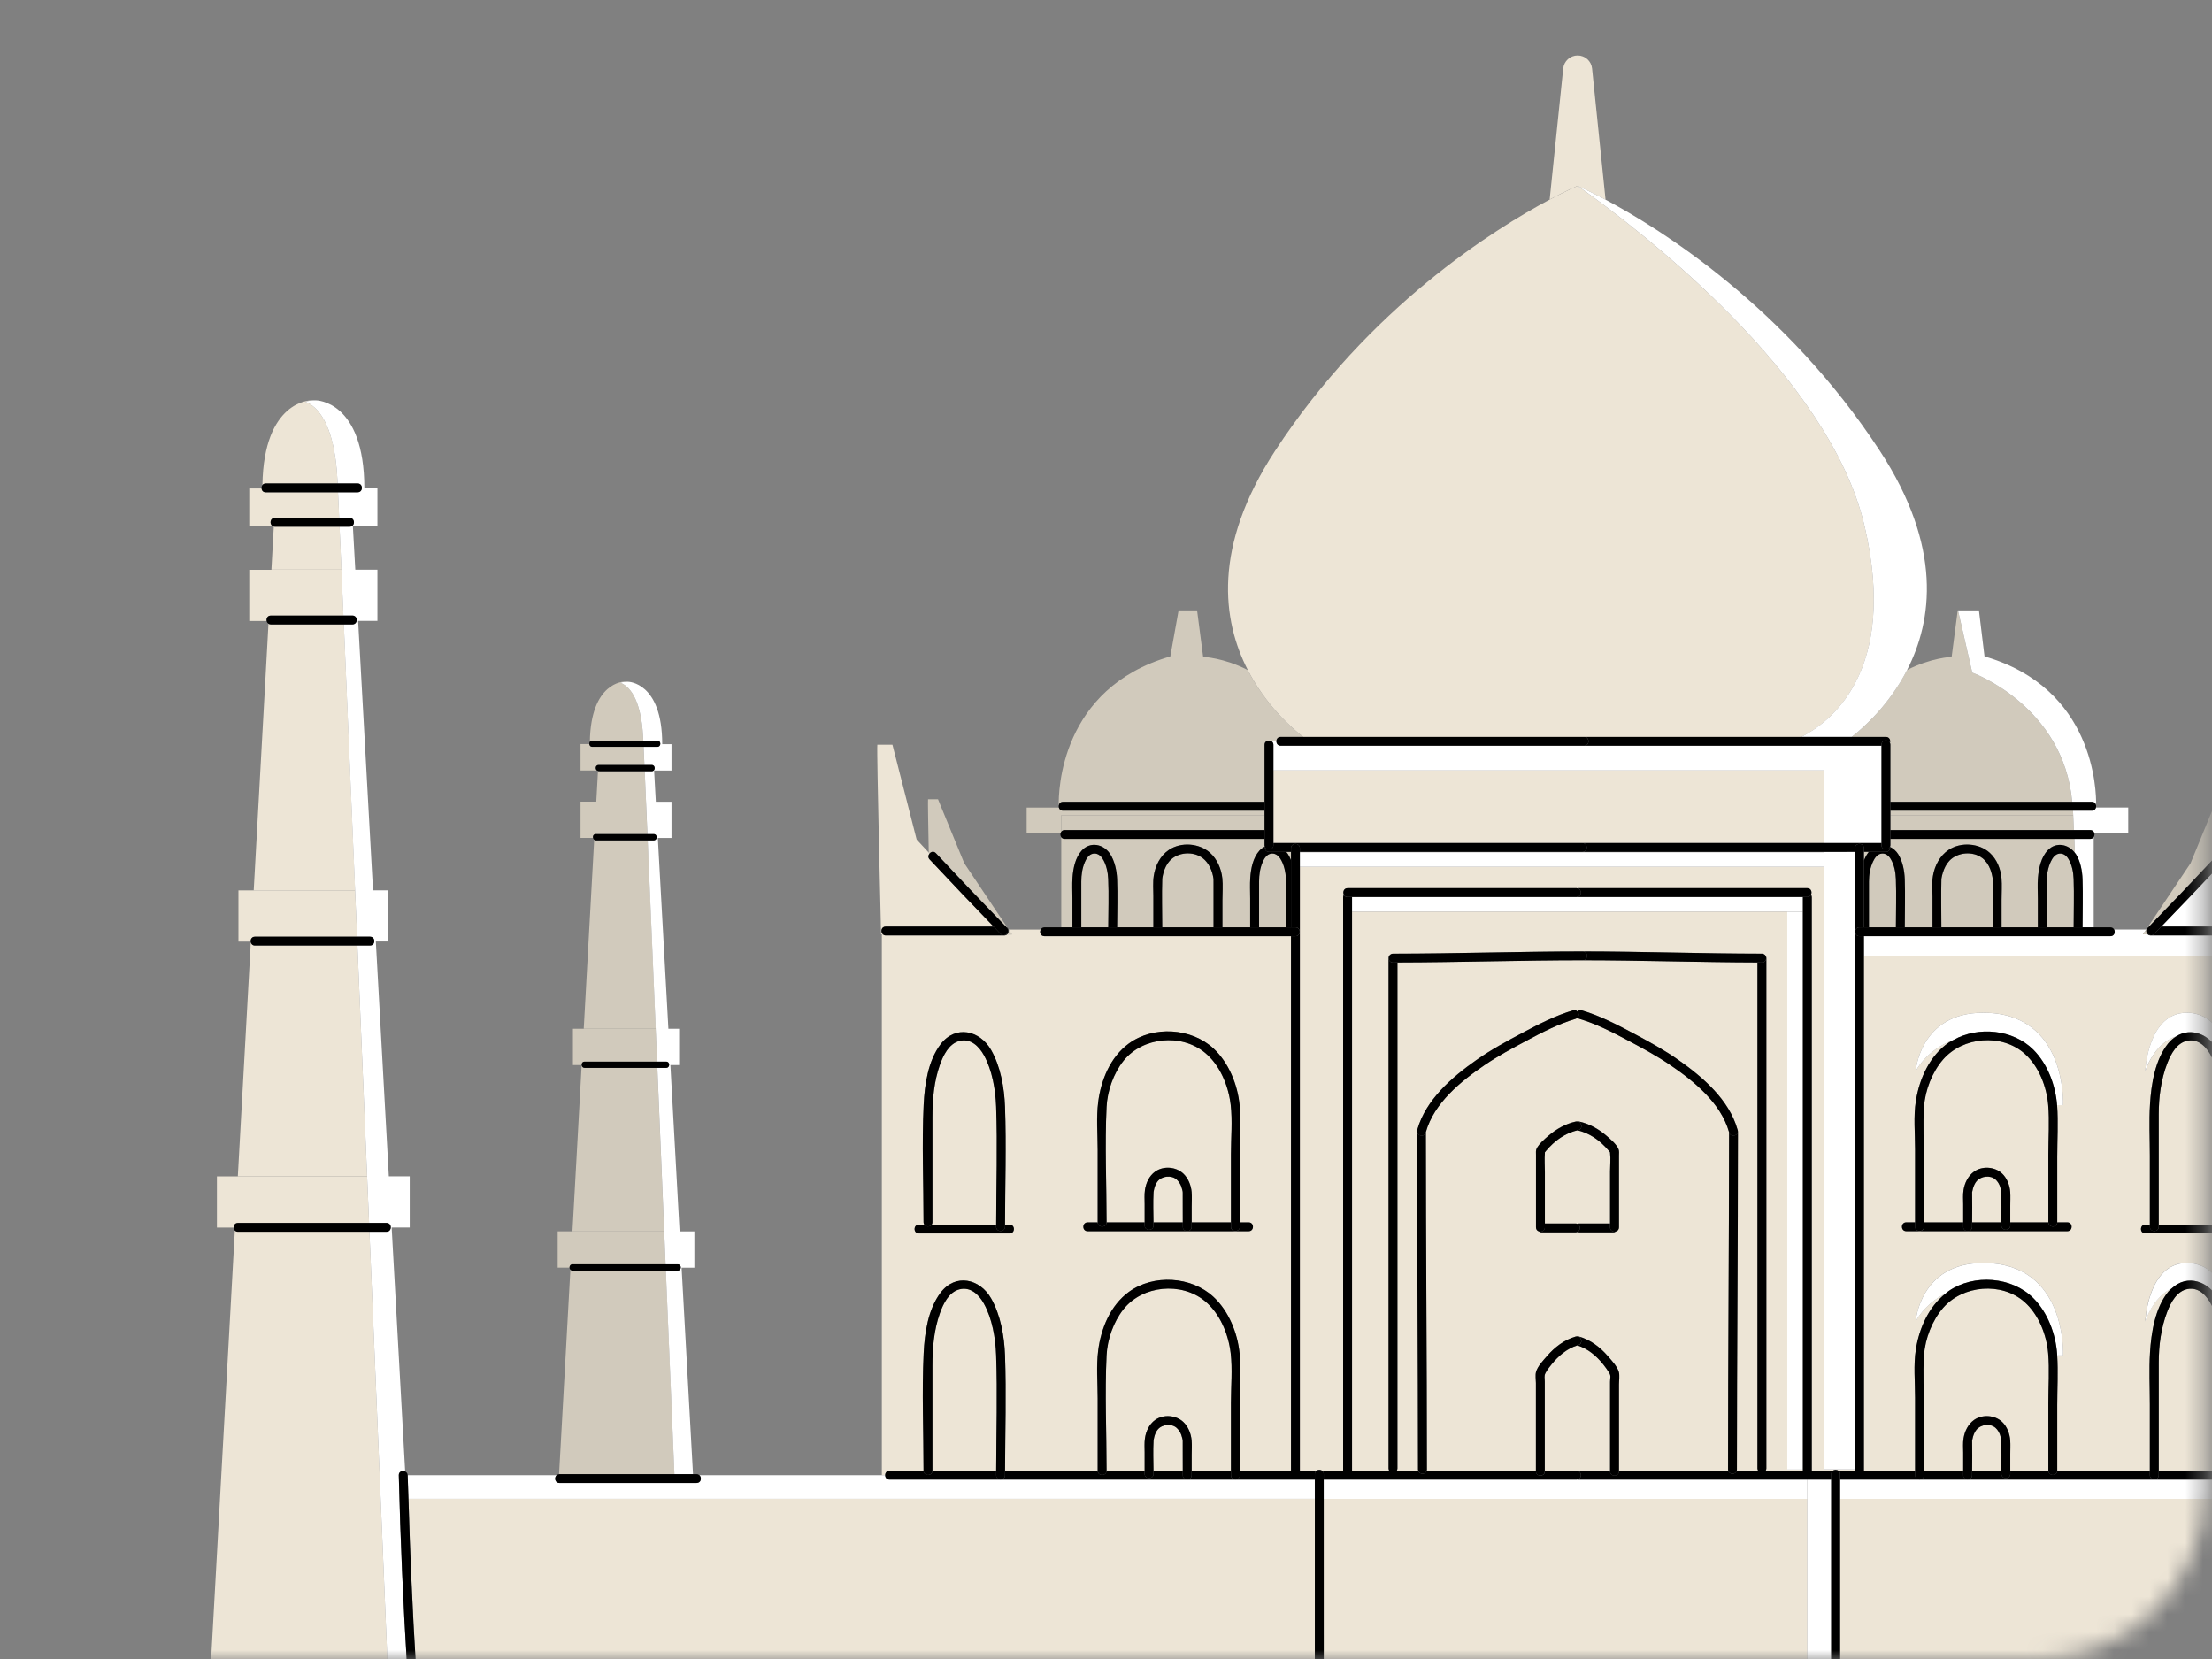 <svg width="124" height="93" viewBox="0 0 124 93" fill="none" xmlns="http://www.w3.org/2000/svg">
<rect x="0" y="0" width="124" height="93" fill="#808080" stroke="none"/>
<mask id="mask0_3793_25038" style="mask-type:alpha" maskUnits="userSpaceOnUse" x="0" y="0" width="124" height="93">
<path d="M0.418 0.59H121.071C122.468 0.59 123.6 1.722 123.6 3.119V83.641C123.6 88.81 119.41 93 114.242 93H0.418V0.59Z" fill="white"/>
</mask>
<g mask="url(#mask0_3793_25038)">
<path d="M36.848 59.865C35.487 59.865 34.128 59.865 32.769 59.865C32.664 59.865 32.615 59.79 32.606 59.711L32.09 69.029H37.231C37.107 65.994 36.975 62.873 36.848 59.865Z" fill="#D1CABC"/>
<path d="M37.807 82.638C37.676 79.52 37.509 75.519 37.328 71.228C35.585 71.228 33.84 71.228 32.096 71.228C32.042 71.228 32.002 71.207 31.975 71.176L31.34 82.641C31.348 82.64 31.354 82.637 31.362 82.637C33.51 82.638 35.658 82.638 37.807 82.638Z" fill="#D1CABC"/>
<path d="M36.141 43.235C35.281 43.235 34.42 43.235 33.559 43.235C33.542 43.235 33.536 43.222 33.521 43.219L33.426 44.942H36.215C36.187 44.299 36.162 43.73 36.141 43.235Z" fill="#D1CABC"/>
<path d="M36.312 47.11C35.342 47.11 34.373 47.11 33.403 47.11C33.362 47.11 33.336 47.089 33.309 47.07L32.723 57.671H36.759C36.592 53.672 36.436 49.984 36.312 47.11Z" fill="#D1CABC"/>
<path d="M32.095 70.876C33.834 70.876 35.574 70.876 37.312 70.876C37.286 70.265 37.261 69.65 37.234 69.027H32.092H31.262V71.06H31.927C31.924 70.97 31.977 70.876 32.095 70.876Z" fill="#D1CABC"/>
<path d="M32.77 59.514C34.124 59.514 35.48 59.514 36.835 59.514C36.809 58.896 36.783 58.279 36.757 57.673V57.672H32.72H32.117V59.704H32.605C32.597 59.612 32.649 59.514 32.77 59.514Z" fill="#D1CABC"/>
<path d="M33.399 46.756C34.363 46.756 35.327 46.756 36.29 46.756C36.262 46.105 36.236 45.492 36.212 44.939V44.938H33.423H32.543V46.97H33.241C33.221 46.87 33.268 46.756 33.399 46.756Z" fill="#D1CABC"/>
<path d="M33.557 42.88C34.412 42.88 35.267 42.88 36.122 42.88C36.121 42.831 36.119 42.777 36.116 42.73C36.1 42.383 36.088 42.102 36.076 41.864C35.116 41.864 34.156 41.864 33.196 41.864C33.093 41.864 33.042 41.79 33.034 41.711H32.543V43.191H33.46C33.345 43.103 33.372 42.88 33.557 42.88Z" fill="#D1CABC"/>
<path d="M33.197 41.514C34.151 41.514 35.106 41.514 36.061 41.514C36.057 41.456 36.054 41.384 36.052 41.34C35.933 39.041 35.199 38.431 34.779 38.273C34.926 38.226 35.039 38.217 35.096 38.216C35.065 38.215 35.043 38.215 35.043 38.215H34.983C34.983 38.215 33.119 38.221 33.066 41.574C33.096 41.539 33.137 41.514 33.197 41.514Z" fill="#D1CABC"/>
<path d="M36.053 41.34C36.055 41.384 36.059 41.457 36.062 41.515C36.323 41.515 36.585 41.515 36.846 41.515C37.072 41.515 37.072 41.866 36.846 41.866C36.59 41.866 36.334 41.866 36.078 41.866C36.089 42.103 36.102 42.385 36.118 42.732C36.12 42.78 36.122 42.833 36.124 42.882C36.26 42.882 36.396 42.882 36.531 42.882C36.758 42.882 36.758 43.233 36.531 43.233C36.401 43.233 36.27 43.233 36.141 43.233C36.162 43.728 36.186 44.298 36.215 44.94V44.942C36.239 45.494 36.265 46.108 36.293 46.759C36.41 46.759 36.527 46.759 36.643 46.759C36.871 46.759 36.87 47.11 36.643 47.11C36.532 47.11 36.421 47.11 36.309 47.11C36.433 49.985 36.59 53.673 36.757 57.672V57.672C36.783 58.279 36.809 58.895 36.835 59.513C37.004 59.513 37.172 59.513 37.341 59.513C37.568 59.513 37.568 59.864 37.341 59.864C37.177 59.864 37.013 59.864 36.85 59.864C36.977 62.873 37.109 65.994 37.233 69.029C37.262 69.652 37.286 70.266 37.312 70.878C37.539 70.878 37.767 70.878 37.994 70.878C38.221 70.878 38.221 71.229 37.994 71.229C37.771 71.229 37.549 71.229 37.326 71.229C37.507 75.52 37.674 79.52 37.805 82.638C38.153 82.638 38.501 82.638 38.849 82.638L38.209 71.063H38.926V69.029H38.798H38.097L37.581 59.705H38.071V57.673H38.062H37.469V57.672L36.877 46.975H37.643V44.943H37.634H36.764V44.942L36.668 43.195H37.643V41.716H37.634H37.123V41.715C37.123 38.219 35.203 38.219 35.203 38.219H35.143C35.143 38.219 35.124 38.219 35.098 38.219C35.04 38.22 34.928 38.228 34.781 38.276C35.2 38.431 35.934 39.041 36.053 41.34Z" fill="white"/>
<path d="M36.141 43.234C36.272 43.234 36.402 43.234 36.532 43.234C36.758 43.234 36.758 42.883 36.532 42.883C36.396 42.883 36.26 42.883 36.125 42.883C35.27 42.883 34.414 42.883 33.559 42.883C33.375 42.883 33.349 43.106 33.463 43.193C33.48 43.205 33.499 43.212 33.521 43.217C33.536 43.221 33.542 43.233 33.559 43.233C34.42 43.234 35.281 43.234 36.141 43.234Z" fill="black"/>
<path d="M36.308 47.109C36.419 47.109 36.53 47.109 36.642 47.109C36.869 47.109 36.87 46.758 36.642 46.758C36.525 46.758 36.408 46.758 36.292 46.758C35.328 46.758 34.363 46.758 33.4 46.758C33.269 46.758 33.222 46.872 33.243 46.971C33.251 47.013 33.272 47.044 33.306 47.069C33.333 47.089 33.359 47.109 33.4 47.109C34.369 47.109 35.338 47.109 36.308 47.109Z" fill="black"/>
<path d="M33.199 41.867C34.159 41.867 35.119 41.867 36.079 41.867C36.335 41.867 36.591 41.867 36.847 41.867C37.073 41.867 37.073 41.516 36.847 41.516C36.585 41.516 36.324 41.516 36.063 41.516C35.109 41.516 34.153 41.516 33.199 41.516C33.14 41.516 33.098 41.541 33.069 41.577C33.039 41.615 33.031 41.664 33.037 41.714C33.047 41.792 33.096 41.867 33.199 41.867Z" fill="black"/>
<path d="M32.772 59.863C34.132 59.863 35.492 59.863 36.851 59.863C37.015 59.863 37.179 59.863 37.343 59.863C37.569 59.863 37.57 59.512 37.343 59.512C37.174 59.512 37.005 59.512 36.837 59.512C35.482 59.512 34.126 59.512 32.772 59.512C32.651 59.512 32.599 59.609 32.606 59.702C32.606 59.705 32.608 59.706 32.609 59.708C32.618 59.788 32.668 59.863 32.772 59.863Z" fill="black"/>
<path d="M37.326 71.226C37.548 71.226 37.771 71.226 37.993 71.226C38.221 71.226 38.221 70.875 37.993 70.875C37.766 70.875 37.538 70.875 37.311 70.875C35.573 70.875 33.833 70.875 32.094 70.875C31.976 70.875 31.923 70.968 31.926 71.058C31.928 71.101 31.942 71.143 31.972 71.174C32 71.204 32.039 71.227 32.093 71.227C33.839 71.226 35.583 71.226 37.326 71.226Z" fill="black"/>
<path d="M103.801 41.312C104.44 41.312 105.078 41.312 105.717 41.312C105.915 41.312 105.989 41.499 105.943 41.644C105.957 41.674 105.965 41.709 105.965 41.749C105.965 42.816 105.965 43.883 105.965 44.95C109.363 44.95 112.761 44.95 116.16 44.95C115.672 39.553 110.558 37.706 110.558 37.706L109.759 34.219H109.744L109.405 36.824C109.405 36.824 108.24 36.87 106.906 37.56C105.914 39.492 104.514 40.754 103.801 41.312Z" fill="#D1CABC"/>
<path d="M116.22 45.703C116.216 45.618 116.211 45.531 116.207 45.445C112.794 45.445 109.382 45.445 105.969 45.445C105.969 45.531 105.969 45.617 105.969 45.703H116.22Z" fill="#D1CABC"/>
<path d="M108.832 49.259C108.834 49.239 108.837 49.224 108.832 49.259V49.259Z" fill="#D1CABC"/>
<path d="M111.7 49.224L111.701 49.225L111.691 49.165L111.667 49.045C111.643 48.941 111.614 48.837 111.574 48.737C111.483 48.498 111.336 48.27 111.132 48.11C110.604 47.697 109.736 47.768 109.28 48.252C109.108 48.435 108.991 48.667 108.917 48.906C108.888 48.998 108.866 49.091 108.846 49.185L108.832 49.265C108.831 49.269 108.831 49.274 108.831 49.276C108.808 50.177 108.828 51.081 108.83 51.982C109.788 51.982 110.747 51.982 111.706 51.982C111.706 51.442 111.706 50.902 111.706 50.362C111.706 49.986 111.731 49.599 111.7 49.224Z" fill="#D1CABC"/>
<path d="M105.953 47.458C105.954 47.465 105.956 47.47 105.956 47.477C106.135 47.568 106.295 47.706 106.41 47.89C106.658 48.29 106.758 48.811 106.774 49.277C106.806 50.177 106.776 51.083 106.775 51.984C107.295 51.984 107.814 51.984 108.333 51.984C108.333 51.411 108.333 50.839 108.333 50.265C108.333 49.878 108.293 49.477 108.359 49.094C108.457 48.527 108.748 47.969 109.237 47.644C109.92 47.191 110.944 47.261 111.548 47.814C111.937 48.17 112.157 48.718 112.201 49.236C112.232 49.626 112.205 50.029 112.205 50.421C112.205 50.942 112.205 51.462 112.205 51.982C112.882 51.982 113.559 51.982 114.236 51.982C114.236 51.452 114.236 50.922 114.236 50.393C114.236 49.997 114.207 49.59 114.242 49.195C114.289 48.666 114.413 48.055 114.795 47.658C115.254 47.178 115.947 47.316 116.314 47.808C116.305 47.557 116.294 47.294 116.284 47.023C112.846 47.023 109.409 47.023 105.97 47.023C105.97 47.141 105.97 47.259 105.97 47.376C105.969 47.41 105.961 47.434 105.953 47.458Z" fill="#D1CABC"/>
<path d="M104.488 48.239C104.556 48.062 104.646 47.898 104.763 47.754C104.672 47.754 104.58 47.754 104.488 47.754C104.488 47.915 104.488 48.078 104.488 48.239Z" fill="#D1CABC"/>
<path d="M116.243 49.273C116.228 48.896 116.151 48.472 115.946 48.141C115.835 47.962 115.661 47.823 115.438 47.851C115.201 47.881 115.055 48.1 114.963 48.298C114.796 48.651 114.734 49.039 114.734 49.418C114.734 50.274 114.734 51.129 114.734 51.984C115.238 51.984 115.741 51.984 116.244 51.984C116.244 51.083 116.275 50.174 116.243 49.273Z" fill="#D1CABC"/>
<path d="M106.277 49.273C106.263 48.896 106.185 48.472 105.981 48.141C105.87 47.962 105.695 47.823 105.473 47.851C105.236 47.881 105.091 48.1 104.998 48.298C104.831 48.651 104.77 49.039 104.77 49.418C104.77 50.274 104.77 51.129 104.77 51.984C105.272 51.984 105.776 51.984 106.279 51.984C106.28 51.083 106.311 50.174 106.277 49.273Z" fill="#D1CABC"/>
<path d="M105.969 46.531C109.399 46.531 112.83 46.531 116.26 46.531C116.247 46.263 116.232 45.99 116.22 45.703H105.969C105.969 45.979 105.969 46.256 105.969 46.531Z" fill="#D1CABC"/>
<path d="M116.163 44.95C116.532 44.95 116.901 44.95 117.269 44.95C117.413 44.95 117.489 45.052 117.504 45.162C117.52 44.33 117.409 38.578 111.248 36.798L110.935 34.219H109.762L110.56 37.706C110.56 37.706 115.676 39.554 116.163 44.95Z" fill="white"/>
<path d="M117.269 45.443C116.915 45.443 116.561 45.443 116.207 45.443C116.211 45.529 116.216 45.615 116.22 45.701C116.233 45.988 116.247 46.26 116.26 46.529C116.565 46.529 116.869 46.529 117.174 46.529C117.292 46.529 117.366 46.596 117.397 46.681H119.304V45.267H117.5C117.5 45.267 117.501 45.248 117.501 45.242C117.483 45.349 117.408 45.443 117.269 45.443Z" fill="white"/>
<path d="M117.177 47.025C116.879 47.025 116.582 47.025 116.285 47.025C116.296 47.296 116.306 47.559 116.315 47.81C116.336 47.837 116.359 47.861 116.377 47.89C116.626 48.29 116.726 48.811 116.742 49.278C116.774 50.177 116.744 51.083 116.743 51.984C116.952 51.984 117.16 51.984 117.368 51.984V46.93C117.328 46.986 117.266 47.025 117.177 47.025Z" fill="white"/>
<path d="M117.174 46.531C116.869 46.531 116.565 46.531 116.26 46.531C112.83 46.531 109.399 46.531 105.969 46.531C105.969 46.697 105.969 46.861 105.969 47.027C109.406 47.027 112.844 47.027 116.282 47.027C116.58 47.027 116.877 47.027 117.174 47.027C117.263 47.027 117.325 46.986 117.364 46.931C117.414 46.861 117.426 46.766 117.397 46.685C117.366 46.599 117.292 46.531 117.174 46.531Z" fill="black"/>
<path d="M117.269 44.949C116.901 44.949 116.531 44.949 116.163 44.949C112.766 44.949 109.367 44.949 105.969 44.949C105.969 45.115 105.969 45.279 105.969 45.445C109.382 45.445 112.794 45.445 116.207 45.445C116.561 45.445 116.915 45.445 117.269 45.445C117.408 45.445 117.483 45.351 117.501 45.245C117.506 45.217 117.507 45.189 117.504 45.161C117.49 45.051 117.414 44.949 117.269 44.949Z" fill="black"/>
<path d="M112.2 49.233C112.157 48.715 111.936 48.167 111.547 47.812C110.943 47.259 109.92 47.188 109.237 47.642C108.747 47.965 108.456 48.524 108.358 49.091C108.292 49.475 108.332 49.876 108.332 50.263C108.332 50.836 108.332 51.408 108.332 51.981C108.498 51.981 108.664 51.981 108.829 51.981C108.827 51.08 108.808 50.176 108.831 49.275C108.831 49.273 108.832 49.268 108.832 49.264L108.846 49.185C108.864 49.09 108.887 48.997 108.917 48.905C108.992 48.666 109.108 48.434 109.28 48.251C109.736 47.767 110.604 47.695 111.132 48.109C111.335 48.269 111.483 48.497 111.574 48.736C111.613 48.836 111.643 48.94 111.666 49.044L111.691 49.164L111.701 49.224L111.7 49.223C111.731 49.598 111.705 49.984 111.705 50.363C111.705 50.903 111.705 51.442 111.705 51.983C111.872 51.983 112.038 51.983 112.203 51.983C112.203 51.463 112.203 50.943 112.203 50.422C112.203 50.028 112.232 49.624 112.2 49.233ZM108.832 49.256C108.834 49.236 108.837 49.221 108.832 49.256V49.256Z" fill="black"/>
<path d="M114.797 47.661C114.415 48.058 114.291 48.669 114.244 49.198C114.209 49.593 114.238 49.999 114.238 50.396C114.238 50.925 114.238 51.455 114.238 51.985C114.404 51.985 114.569 51.985 114.735 51.985C114.735 51.13 114.735 50.275 114.735 49.419C114.735 49.04 114.797 48.652 114.963 48.299C115.056 48.101 115.202 47.882 115.438 47.852C115.661 47.824 115.836 47.963 115.946 48.142C116.151 48.474 116.229 48.898 116.243 49.275C116.276 50.175 116.245 51.084 116.245 51.985C116.41 51.985 116.576 51.985 116.742 51.985C116.743 51.084 116.773 50.178 116.741 49.279C116.725 48.813 116.625 48.292 116.376 47.891C116.358 47.862 116.334 47.839 116.314 47.811C115.949 47.319 115.257 47.181 114.797 47.661Z" fill="black"/>
<path d="M106.776 49.277C106.76 48.811 106.659 48.29 106.412 47.889C106.297 47.705 106.137 47.567 105.958 47.477C105.972 47.61 105.896 47.753 105.722 47.753C105.403 47.753 105.082 47.753 104.763 47.753C104.646 47.898 104.556 48.062 104.488 48.238C104.488 49.487 104.488 50.735 104.488 51.983C104.582 51.983 104.676 51.983 104.77 51.983C104.77 51.128 104.77 50.273 104.77 49.417C104.77 49.038 104.832 48.651 104.998 48.297C105.091 48.099 105.236 47.881 105.474 47.851C105.696 47.822 105.87 47.961 105.981 48.14C106.186 48.472 106.265 48.896 106.278 49.273C106.312 50.173 106.28 51.082 106.28 51.983C106.446 51.983 106.611 51.983 106.777 51.983C106.778 51.083 106.808 50.176 106.776 49.277Z" fill="black"/>
<path d="M59.585 44.95C63.352 44.95 67.118 44.95 70.885 44.95C70.885 43.883 70.885 42.816 70.885 41.749C70.885 41.668 70.917 41.609 70.965 41.568V41.559H70.981C71.07 41.497 71.199 41.497 71.288 41.559H71.553C71.553 41.435 71.633 41.311 71.793 41.311C72.213 41.311 72.633 41.311 73.052 41.311C72.339 40.753 70.939 39.491 69.946 37.561C68.612 36.87 67.445 36.824 67.445 36.824L67.106 34.219H66.069L65.605 36.799C59.427 38.583 59.332 44.365 59.349 45.172C59.36 45.057 59.437 44.95 59.585 44.95Z" fill="#D1CABC"/>
<path d="M59.355 45.234C59.356 45.247 59.357 45.272 59.357 45.272H59.362C59.359 45.259 59.357 45.247 59.355 45.234Z" fill="#D1CABC"/>
<path d="M59.49 45.701H70.885C70.885 45.615 70.885 45.529 70.885 45.443C67.118 45.443 63.352 45.443 59.585 45.443C59.457 45.443 59.383 45.364 59.357 45.27H59.352H57.551V46.683H59.457C59.464 46.662 59.477 46.644 59.49 46.626V45.701Z" fill="#D1CABC"/>
<path d="M72.19 47.867C72.261 47.976 72.32 48.097 72.371 48.222C72.371 48.066 72.371 47.91 72.371 47.754C72.279 47.754 72.189 47.754 72.098 47.754C72.129 47.791 72.162 47.826 72.19 47.867Z" fill="#D1CABC"/>
<path d="M60.117 50.365C60.117 49.978 60.096 49.587 60.122 49.201C60.158 48.681 60.276 48.082 60.638 47.683C61.111 47.163 61.862 47.314 62.226 47.868C62.488 48.268 62.601 48.804 62.622 49.278C62.659 50.177 62.627 51.085 62.623 51.985C63.3 51.985 63.976 51.985 64.653 51.985C64.653 51.405 64.653 50.825 64.653 50.245C64.653 49.863 64.618 49.473 64.675 49.095C64.762 48.529 65.039 47.971 65.526 47.645C66.212 47.188 67.232 47.267 67.839 47.816C68.231 48.17 68.466 48.717 68.519 49.237C68.559 49.637 68.524 50.056 68.524 50.458C68.524 50.967 68.524 51.475 68.524 51.984C69.043 51.984 69.563 51.984 70.082 51.984C70.082 51.444 70.082 50.904 70.082 50.364C70.082 49.977 70.061 49.585 70.088 49.2C70.123 48.68 70.241 48.08 70.603 47.682C70.694 47.582 70.796 47.514 70.903 47.461L70.904 47.458C70.896 47.434 70.888 47.409 70.888 47.378C70.888 47.261 70.888 47.143 70.888 47.025C67.153 47.025 63.418 47.025 59.683 47.025C59.593 47.025 59.531 46.986 59.492 46.93V51.983C59.701 51.983 59.909 51.983 60.118 51.983C60.117 51.444 60.117 50.905 60.117 50.365Z" fill="#D1CABC"/>
<path d="M68.026 49.543C68.026 49.455 68.027 49.367 68.025 49.28C68.025 49.276 68.025 49.272 68.024 49.267C67.965 48.837 67.774 48.381 67.422 48.11C66.894 47.702 66.026 47.762 65.573 48.252C65.404 48.435 65.294 48.668 65.225 48.906C65.198 48.998 65.177 49.092 65.161 49.186C65.159 49.201 65.157 49.206 65.156 49.209C65.156 49.212 65.156 49.213 65.155 49.223L65.15 49.276C65.121 50.176 65.149 51.082 65.15 51.982C66.108 51.982 67.067 51.982 68.026 51.982C68.026 51.452 68.026 50.923 68.026 50.393C68.026 50.11 68.026 49.827 68.026 49.543Z" fill="#D1CABC"/>
<path d="M62.122 49.272C62.105 48.898 62.014 48.446 61.793 48.117C61.673 47.937 61.487 47.81 61.261 47.858C61.037 47.906 60.902 48.124 60.816 48.319C60.665 48.668 60.613 49.045 60.613 49.419C60.613 50.273 60.613 51.128 60.613 51.983C61.117 51.983 61.621 51.983 62.124 51.983C62.128 51.081 62.163 50.171 62.122 49.272Z" fill="#D1CABC"/>
<path d="M72.09 49.272C72.073 48.898 71.983 48.446 71.762 48.117C71.64 47.937 71.456 47.81 71.23 47.858C71.006 47.906 70.87 48.124 70.785 48.319C70.633 48.668 70.582 49.045 70.582 49.419C70.582 50.273 70.582 51.128 70.582 51.983C71.086 51.983 71.589 51.983 72.093 51.983C72.095 51.081 72.13 50.171 72.09 49.272Z" fill="#D1CABC"/>
<path d="M59.492 45.703V46.627C59.532 46.571 59.593 46.531 59.683 46.531C63.418 46.531 67.153 46.531 70.888 46.531C70.888 46.256 70.888 45.979 70.888 45.703H59.492Z" fill="#D1CABC"/>
<path d="M59.681 47.027C63.416 47.027 67.151 47.027 70.886 47.027C70.886 46.861 70.886 46.697 70.886 46.531C67.151 46.531 63.416 46.531 59.681 46.531C59.591 46.531 59.529 46.571 59.49 46.627C59.477 46.645 59.465 46.663 59.458 46.684C59.428 46.765 59.44 46.861 59.49 46.931C59.529 46.987 59.591 47.027 59.681 47.027Z" fill="black"/>
<path d="M59.585 45.445C63.352 45.445 67.118 45.445 70.886 45.445C70.886 45.279 70.886 45.115 70.886 44.949C67.118 44.949 63.352 44.949 59.585 44.949C59.437 44.949 59.361 45.056 59.349 45.17C59.347 45.191 59.347 45.212 59.351 45.233C59.352 45.246 59.353 45.258 59.357 45.271C59.383 45.365 59.458 45.445 59.585 45.445Z" fill="black"/>
<path d="M68.521 49.233C68.469 48.713 68.234 48.165 67.841 47.812C67.234 47.263 66.214 47.184 65.529 47.641C65.041 47.966 64.764 48.525 64.678 49.091C64.62 49.469 64.655 49.859 64.655 50.241C64.655 50.821 64.655 51.401 64.655 51.981C64.821 51.981 64.987 51.981 65.153 51.981C65.152 51.08 65.125 50.175 65.153 49.275L65.159 49.222C65.159 49.211 65.159 49.211 65.159 49.208C65.16 49.204 65.161 49.2 65.164 49.184C65.181 49.09 65.201 48.997 65.228 48.904C65.297 48.667 65.407 48.434 65.576 48.251C66.03 47.761 66.896 47.7 67.426 48.109C67.777 48.38 67.968 48.836 68.027 49.266C68.027 49.27 68.028 49.275 68.028 49.278C68.031 49.366 68.029 49.454 68.029 49.541C68.029 49.825 68.029 50.108 68.029 50.392C68.029 50.922 68.029 51.452 68.029 51.982C68.195 51.982 68.361 51.982 68.527 51.982C68.527 51.473 68.527 50.964 68.527 50.456C68.527 50.052 68.562 49.634 68.521 49.233ZM68.026 49.248C68.023 49.229 68.024 49.234 68.026 49.248V49.248Z" fill="black"/>
<path d="M62.622 49.275C62.602 48.802 62.488 48.265 62.226 47.865C61.862 47.311 61.111 47.159 60.638 47.68C60.277 48.078 60.158 48.678 60.122 49.198C60.096 49.583 60.117 49.975 60.117 50.362C60.117 50.902 60.117 51.442 60.117 51.982C60.284 51.982 60.449 51.982 60.615 51.982C60.615 51.128 60.615 50.273 60.615 49.417C60.615 49.044 60.666 48.666 60.818 48.318C60.902 48.123 61.038 47.904 61.263 47.857C61.488 47.809 61.674 47.935 61.795 48.115C62.016 48.445 62.106 48.897 62.123 49.271C62.164 50.17 62.129 51.081 62.126 51.981C62.291 51.981 62.457 51.981 62.623 51.981C62.627 51.081 62.659 50.174 62.622 49.275Z" fill="black"/>
<path d="M72.191 47.867C72.164 47.825 72.13 47.79 72.099 47.753C71.779 47.753 71.459 47.753 71.138 47.753C70.957 47.753 70.882 47.598 70.904 47.461C70.797 47.513 70.694 47.581 70.603 47.682C70.242 48.08 70.123 48.679 70.088 49.2C70.061 49.585 70.082 49.977 70.082 50.364C70.082 50.904 70.082 51.444 70.082 51.984C70.248 51.984 70.415 51.984 70.58 51.984C70.58 51.13 70.58 50.275 70.58 49.419C70.58 49.045 70.631 48.668 70.783 48.32C70.868 48.125 71.004 47.906 71.228 47.858C71.454 47.811 71.639 47.937 71.76 48.117C71.981 48.447 72.071 48.898 72.088 49.273C72.129 50.171 72.094 51.083 72.09 51.983C72.184 51.983 72.277 51.983 72.371 51.983C72.371 50.729 72.371 49.475 72.371 48.221C72.322 48.095 72.263 47.975 72.191 47.867Z" fill="black"/>
<path d="M88.454 10.43H88.458C88.587 10.487 89.143 10.735 90.004 11.194L89.248 3.836C89.205 3.423 88.856 3.109 88.439 3.109C88.022 3.109 87.674 3.423 87.631 3.836L86.871 11.185C87.847 10.666 88.428 10.419 88.428 10.419L88.454 10.43Z" fill="#EDE5D6"/>
<path d="M55.84 75.958C55.805 74.999 55.622 73.92 55.155 73.074C54.876 72.57 54.404 72.111 53.776 72.277C53.188 72.433 52.877 73.083 52.69 73.606C52.354 74.553 52.27 75.554 52.27 76.55C52.27 78.512 52.27 80.476 52.27 82.438C52.27 82.441 52.27 82.441 52.27 82.443C53.461 82.443 54.652 82.443 55.843 82.443C55.849 80.285 55.918 78.113 55.84 75.958Z" fill="#EDE5D6"/>
<path d="M73.706 84.019H22.898C22.99 87.117 23.122 90.214 23.312 93.307L23.33 93.622H73.726C73.713 93.592 73.705 93.558 73.705 93.518C73.706 90.352 73.706 87.186 73.706 84.019Z" fill="#EDE5D6"/>
<path d="M112.189 66.796L112.173 66.715L112.119 66.513C112.072 66.377 111.992 66.23 111.868 66.119C111.573 65.854 111.048 65.92 110.798 66.22C110.705 66.332 110.642 66.477 110.601 66.619L110.556 66.811C110.554 66.826 110.552 66.828 110.551 66.834C110.552 66.837 110.552 66.836 110.552 66.844C110.565 67.403 110.556 67.963 110.553 68.522C111.099 68.522 111.646 68.522 112.192 68.522C112.194 67.953 112.199 67.383 112.19 66.813L112.189 66.796Z" fill="#EDE5D6"/>
<path d="M124.586 62.05C124.562 61.113 124.403 60.073 123.976 59.233C123.716 58.721 123.274 58.222 122.637 58.337C122.035 58.445 121.697 59.081 121.497 59.596C121.148 60.498 121.016 61.488 121.016 62.451C121.016 64.516 121.016 66.583 121.016 68.648C122.22 68.648 123.425 68.648 124.628 68.648C124.604 68.612 124.587 68.57 124.587 68.516C124.586 66.364 124.641 64.202 124.586 62.05Z" fill="#EDE5D6"/>
<path d="M49.858 82.449C50.496 82.449 51.134 82.449 51.772 82.449C51.772 82.446 51.771 82.446 51.771 82.444C51.771 80.259 51.673 78.046 51.777 75.864C51.83 74.732 52.023 73.392 52.725 72.466C53.56 71.368 54.928 71.678 55.562 72.792C56.091 73.721 56.298 74.905 56.336 75.965C56.414 78.12 56.344 80.292 56.339 82.45C57.018 82.45 57.697 82.45 58.374 82.45C59.427 82.45 60.479 82.45 61.53 82.45C61.53 82.447 61.529 82.446 61.529 82.445C61.529 81.091 61.529 79.738 61.529 78.385C61.529 77.499 61.445 76.581 61.559 75.701C61.717 74.467 62.241 73.182 63.276 72.425C64.655 71.417 66.779 71.546 68.026 72.708C68.878 73.5 69.375 74.73 69.485 75.875C69.576 76.829 69.497 77.825 69.497 78.783C69.497 80.006 69.497 81.228 69.497 82.45C70.454 82.45 71.411 82.45 72.368 82.45C72.368 80.06 72.368 77.668 72.368 75.277C72.368 67.68 72.368 60.082 72.368 52.483C67.76 52.483 63.154 52.483 58.546 52.483C58.327 52.483 58.262 52.256 58.34 52.109H56.54L56.723 52.383H56.455C56.415 52.417 56.367 52.441 56.3 52.441C54.082 52.441 51.865 52.441 49.646 52.441C49.58 52.441 49.531 52.417 49.492 52.383H49.434V82.697H49.617C49.618 82.572 49.698 82.449 49.858 82.449ZM60.967 68.525C61.154 68.525 61.343 68.525 61.53 68.525C61.53 68.522 61.529 68.522 61.529 68.52C61.529 67.167 61.529 65.814 61.529 64.46C61.529 63.574 61.445 62.656 61.559 61.777C61.717 60.542 62.241 59.258 63.276 58.501C64.655 57.492 66.779 57.621 68.026 58.783C68.878 59.576 69.375 60.805 69.485 61.95C69.576 62.904 69.497 63.9 69.497 64.859C69.497 66.081 69.497 67.303 69.497 68.526C69.662 68.526 69.829 68.526 69.994 68.526C70.316 68.526 70.314 69.021 69.994 69.021C69.622 69.021 69.249 69.021 68.876 69.021C66.24 69.021 63.603 69.021 60.967 69.021C60.647 69.021 60.648 68.525 60.967 68.525ZM51.511 68.652C51.611 68.652 51.712 68.652 51.812 68.652C51.789 68.617 51.771 68.574 51.771 68.52C51.771 66.335 51.673 64.122 51.777 61.94C51.83 60.808 52.023 59.468 52.725 58.542C53.56 57.444 54.928 57.754 55.562 58.868C56.091 59.797 56.298 60.981 56.336 62.041C56.416 64.238 56.34 66.453 56.338 68.652C56.424 68.652 56.511 68.652 56.596 68.652C56.917 68.652 56.917 69.148 56.596 69.148C54.901 69.148 53.206 69.148 51.511 69.148C51.19 69.147 51.19 68.652 51.511 68.652Z" fill="#EDE5D6"/>
<path d="M55.842 62.037C55.806 61.078 55.624 59.998 55.157 59.153C54.877 58.648 54.406 58.189 53.778 58.355C53.19 58.511 52.878 59.161 52.692 59.684C52.356 60.632 52.272 61.632 52.272 62.628C52.272 64.591 52.272 66.553 52.272 68.516C52.272 68.571 52.254 68.612 52.23 68.648C53.435 68.648 54.639 68.648 55.844 68.648C55.847 66.448 55.921 64.233 55.842 62.037Z" fill="#EDE5D6"/>
<path d="M112.189 80.722L112.173 80.64L112.119 80.438C112.072 80.303 111.992 80.155 111.868 80.045C111.573 79.78 111.048 79.846 110.798 80.146C110.705 80.257 110.642 80.403 110.601 80.545L110.556 80.736C110.554 80.752 110.552 80.754 110.551 80.76C110.552 80.763 110.552 80.761 110.552 80.77C110.565 81.329 110.556 81.889 110.553 82.449C111.099 82.449 111.646 82.449 112.192 82.449C112.194 81.879 112.199 81.309 112.19 80.739L112.189 80.722Z" fill="#EDE5D6"/>
<path d="M101.314 93.517V84.019H74.205C74.205 87.186 74.205 90.352 74.205 93.517C74.205 93.557 74.197 93.591 74.184 93.621H102.675C102.662 93.591 102.654 93.557 102.654 93.517H101.314Z" fill="#EDE5D6"/>
<path d="M153.956 84.019H126.626H126.064H103.15C103.15 87.186 103.15 90.352 103.15 93.517C103.15 93.557 103.143 93.591 103.129 93.621H153.592C153.555 93.581 153.53 93.528 153.535 93.456C153.73 90.313 153.864 87.167 153.956 84.019Z" fill="#EDE5D6"/>
<path d="M104.485 82.444C105.443 82.444 106.4 82.444 107.356 82.444C107.356 81.077 107.356 79.711 107.356 78.346C107.356 77.45 107.261 76.516 107.402 75.629C107.588 74.46 108.112 73.266 109.057 72.514C107.841 73.127 107.386 74.082 107.386 74.082C107.386 74.082 107.614 70.797 111.17 70.797C115.907 70.797 115.648 75.979 115.648 75.979H115.321C115.38 76.901 115.323 77.844 115.323 78.768C115.323 79.991 115.323 81.214 115.323 82.438C115.323 82.44 115.323 82.441 115.323 82.443C117.054 82.443 118.784 82.443 120.515 82.443C120.515 81.197 120.515 79.95 120.515 78.705C120.515 77.748 120.466 76.776 120.525 75.821C120.596 74.683 120.81 73.322 121.546 72.41C121.606 72.335 121.673 72.284 121.738 72.223C120.647 72.749 120.255 74.082 120.255 74.082C120.255 74.082 120.396 70.797 122.585 70.797C125.499 70.797 125.34 75.979 125.34 75.979H125.109C125.097 75.588 125.051 75.195 124.973 74.816C125.031 75.204 125.072 75.595 125.082 75.972C125.138 78.123 125.082 80.285 125.082 82.438C125.082 82.44 125.082 82.441 125.082 82.443C125.409 82.443 125.736 82.443 126.064 82.443V53.578H104.484C104.484 53.998 104.484 54.419 104.484 54.839C104.485 64.041 104.485 73.242 104.485 82.444ZM120.256 68.647C120.344 68.647 120.43 68.647 120.516 68.647C120.516 67.359 120.516 66.07 120.516 64.782C120.516 63.825 120.467 62.853 120.526 61.898C120.597 60.76 120.81 59.399 121.546 58.486C121.685 58.314 121.838 58.193 121.995 58.093C120.708 58.516 120.256 60.057 120.256 60.057C120.256 60.057 120.397 56.772 122.585 56.772C125.5 56.771 125.341 61.953 125.341 61.953H125.109C125.096 61.481 125.031 61.005 124.922 60.554C125.018 61.053 125.07 61.562 125.082 62.05C125.139 64.201 125.083 66.363 125.083 68.515C125.083 68.57 125.065 68.611 125.042 68.648C125.142 68.648 125.243 68.648 125.343 68.648C125.664 68.648 125.664 69.143 125.343 69.143C123.648 69.143 121.953 69.143 120.257 69.143C119.936 69.142 119.937 68.647 120.256 68.647ZM106.858 68.519C107.025 68.519 107.191 68.519 107.356 68.519C107.356 67.153 107.356 65.788 107.356 64.422C107.356 63.527 107.261 62.592 107.402 61.705C107.6 60.457 108.178 59.173 109.249 58.438C109.333 58.382 109.425 58.342 109.513 58.293C107.957 58.869 107.387 60.056 107.387 60.056C107.387 60.056 107.615 56.771 111.171 56.771C115.908 56.77 115.649 61.952 115.649 61.952H115.315C115.315 61.959 115.318 61.964 115.318 61.971C115.386 62.919 115.324 63.893 115.324 64.844C115.324 66.068 115.324 67.291 115.324 68.515C115.324 68.517 115.323 68.518 115.323 68.519C115.511 68.519 115.698 68.519 115.886 68.519C116.208 68.519 116.207 69.015 115.886 69.015C115.513 69.015 115.141 69.015 114.768 69.015C112.132 69.015 109.495 69.015 106.858 69.015C106.537 69.016 106.538 68.519 106.858 68.519Z" fill="#EDE5D6"/>
<path d="M68.987 61.919C68.859 60.851 68.382 59.699 67.536 59.006C66.213 57.922 64.043 58.133 62.979 59.468C62.419 60.172 62.073 61.155 62.03 62.054C61.927 64.197 62.03 66.372 62.03 68.517C62.03 68.519 62.029 68.52 62.029 68.522C62.049 68.522 62.069 68.522 62.09 68.522C62.781 68.522 63.474 68.522 64.166 68.522C64.166 68.18 64.166 67.838 64.166 67.496C64.166 67.233 64.146 66.966 64.183 66.705C64.24 66.308 64.421 65.914 64.754 65.676C65.22 65.342 65.921 65.398 66.335 65.788C66.61 66.047 66.767 66.444 66.799 66.817C66.824 67.087 66.803 67.368 66.803 67.641C66.803 67.934 66.803 68.228 66.803 68.522C67.536 68.522 68.269 68.522 69.002 68.522C69.002 67.252 69.002 65.983 69.002 64.713C69.002 63.798 69.094 62.829 68.987 61.919Z" fill="#EDE5D6"/>
<path d="M114.825 64.719C114.825 63.804 114.894 62.859 114.816 61.948C114.728 60.903 114.29 59.775 113.495 59.068C112.21 57.924 110.031 58.115 108.921 59.398C108.316 60.098 107.918 61.12 107.855 62.046C107.787 63.067 107.853 64.114 107.853 65.138C107.853 66.266 107.853 67.395 107.853 68.523C107.894 68.523 107.935 68.523 107.976 68.523C108.668 68.523 109.36 68.523 110.052 68.523C110.052 68.187 110.052 67.849 110.052 67.513C110.052 67.245 110.029 66.971 110.071 66.706C110.135 66.309 110.325 65.915 110.659 65.677C111.124 65.346 111.828 65.397 112.239 65.789C112.511 66.05 112.66 66.446 112.687 66.818C112.706 67.082 112.689 67.353 112.689 67.618C112.689 67.92 112.689 68.221 112.689 68.522C113.402 68.522 114.114 68.522 114.825 68.522C114.825 68.52 114.825 68.519 114.825 68.518C114.825 67.252 114.825 65.985 114.825 64.719Z" fill="#EDE5D6"/>
<path d="M66.297 66.796L66.279 66.715L66.221 66.513C66.18 66.394 66.082 66.226 65.961 66.119C65.664 65.858 65.137 65.915 64.892 66.22C64.803 66.331 64.748 66.46 64.706 66.619L64.666 66.811L64.667 66.813L64.663 66.844C64.634 67.399 64.656 67.964 64.661 68.522C65.209 68.522 65.756 68.522 66.304 68.522C66.302 67.953 66.297 67.382 66.301 66.813C66.299 66.906 66.302 66.827 66.297 66.796Z" fill="#EDE5D6"/>
<path d="M114.825 78.64C114.825 77.725 114.894 76.781 114.816 75.87C114.728 74.825 114.29 73.696 113.495 72.99C112.21 71.846 110.031 72.037 108.921 73.32C108.316 74.02 107.918 75.041 107.855 75.968C107.787 76.989 107.853 78.036 107.853 79.06C107.853 80.188 107.853 81.317 107.853 82.445C108.586 82.445 109.32 82.445 110.052 82.445C110.052 82.108 110.052 81.771 110.052 81.433C110.052 81.167 110.029 80.892 110.071 80.628C110.135 80.231 110.325 79.837 110.659 79.599C111.124 79.268 111.828 79.319 112.239 79.712C112.511 79.972 112.66 80.369 112.687 80.741C112.706 81.004 112.689 81.276 112.689 81.541C112.689 81.842 112.689 82.143 112.689 82.445C113.402 82.445 114.114 82.445 114.825 82.445C114.825 82.443 114.825 82.442 114.825 82.44C114.825 81.173 114.825 79.907 114.825 78.64Z" fill="#EDE5D6"/>
<path d="M66.297 80.722L66.279 80.64L66.221 80.438C66.18 80.32 66.082 80.152 65.961 80.044C65.664 79.784 65.137 79.841 64.892 80.145C64.803 80.256 64.748 80.385 64.706 80.544L64.666 80.736L64.667 80.738L64.663 80.769C64.634 81.325 64.656 81.889 64.661 82.447C65.209 82.447 65.756 82.447 66.304 82.447C66.302 81.878 66.297 81.308 66.301 80.738C66.299 80.832 66.302 80.753 66.297 80.722Z" fill="#EDE5D6"/>
<path d="M90.208 76.959C90.107 76.795 89.996 76.638 89.876 76.488C89.494 76.014 89.018 75.603 88.428 75.422C87.838 75.603 87.362 76.014 86.98 76.488C86.859 76.639 86.726 76.803 86.638 76.976C86.55 77.147 86.6 77.25 86.6 77.463C86.6 79.125 86.6 80.786 86.6 82.448C87.195 82.448 87.79 82.448 88.385 82.448C88.401 82.448 88.413 82.453 88.427 82.457C88.442 82.454 88.453 82.448 88.47 82.448C89.064 82.448 89.659 82.448 90.255 82.448C90.255 80.786 90.255 79.125 90.255 77.463C90.256 77.23 90.318 77.138 90.208 76.959Z" fill="#EDE5D6"/>
<path d="M96.926 63.462C96.467 61.829 94.958 60.601 93.608 59.686C92.853 59.175 92.055 58.746 91.249 58.317C90.373 57.851 89.487 57.393 88.531 57.108C88.487 57.096 88.454 57.074 88.427 57.047C88.4 57.073 88.368 57.095 88.325 57.108C87.344 57.4 86.438 57.874 85.539 58.353C84.757 58.769 83.982 59.188 83.247 59.686C81.897 60.6 80.388 61.829 79.93 63.462C79.93 69.766 79.987 76.071 79.987 82.375C79.987 82.401 79.979 82.422 79.974 82.444C82.016 82.444 84.059 82.444 86.101 82.444C86.101 81.517 86.101 80.59 86.101 79.663C86.101 79.213 86.101 78.764 86.101 78.314C86.101 78.052 86.101 77.79 86.101 77.528C86.101 77.339 86.058 77.085 86.11 76.903C86.202 76.583 86.519 76.254 86.73 76.011C87.161 75.513 87.699 75.103 88.341 74.921C88.361 74.915 88.379 74.918 88.398 74.917C88.408 74.915 88.418 74.915 88.427 74.915C88.437 74.915 88.448 74.915 88.457 74.917C88.475 74.918 88.493 74.915 88.514 74.921C89.155 75.103 89.693 75.513 90.125 76.011C90.334 76.253 90.652 76.584 90.744 76.903C90.801 77.106 90.753 77.384 90.753 77.594C90.753 77.834 90.753 78.074 90.753 78.313C90.753 78.762 90.753 79.212 90.753 79.662C90.753 80.589 90.753 81.516 90.753 82.443C92.796 82.443 94.839 82.443 96.881 82.443C96.875 82.421 96.867 82.401 96.867 82.374C96.868 76.071 96.925 69.766 96.926 63.462ZM90.754 64.787C90.754 64.977 90.754 65.169 90.754 65.359C90.754 65.745 90.754 66.13 90.754 66.515C90.754 67.277 90.754 68.038 90.754 68.8C90.754 68.922 90.681 68.997 90.59 69.025C90.552 69.056 90.505 69.08 90.441 69.08C89.805 69.08 89.169 69.08 88.534 69.08C88.493 69.08 88.458 69.072 88.428 69.058C88.398 69.072 88.362 69.08 88.322 69.08C87.687 69.08 87.051 69.08 86.415 69.08C86.352 69.08 86.304 69.057 86.266 69.025C86.175 68.997 86.103 68.922 86.103 68.8C86.103 68.023 86.103 67.246 86.103 66.468C86.103 66.098 86.103 65.728 86.103 65.359C86.103 65.151 86.103 64.941 86.103 64.732C86.103 64.614 86.084 64.491 86.141 64.382C86.279 64.111 86.579 63.856 86.804 63.663C87.249 63.282 87.765 62.99 88.342 62.865C88.365 62.86 88.385 62.863 88.406 62.864C88.413 62.862 88.422 62.864 88.429 62.864C88.436 62.864 88.445 62.863 88.452 62.864C88.473 62.863 88.493 62.86 88.516 62.865C89.105 62.993 89.628 63.292 90.078 63.684C90.292 63.87 90.59 64.121 90.717 64.382C90.778 64.507 90.754 64.652 90.754 64.787Z" fill="#EDE5D6"/>
<path d="M98.52 75.967C98.52 68.629 98.52 61.29 98.52 53.951C95.255 53.943 91.99 53.831 88.724 53.828C85.26 53.831 81.798 53.944 78.335 53.951C78.335 55.985 78.335 58.018 78.335 60.052C78.335 67.472 78.335 74.892 78.335 82.312C78.335 82.367 78.317 82.408 78.293 82.444C78.696 82.444 79.1 82.444 79.503 82.444C79.498 82.422 79.489 82.402 79.489 82.376C79.489 76.057 79.432 69.739 79.431 63.421C79.431 63.406 79.437 63.396 79.439 63.383C79.44 63.374 79.438 63.365 79.44 63.355C79.443 63.346 79.447 63.339 79.449 63.33C79.452 63.323 79.454 63.317 79.456 63.311C79.933 61.643 81.392 60.383 82.764 59.419C83.588 58.839 84.466 58.362 85.354 57.891C86.268 57.405 87.195 56.929 88.191 56.632C88.293 56.602 88.373 56.637 88.427 56.697C88.481 56.637 88.561 56.602 88.662 56.632C89.683 56.935 90.631 57.428 91.567 57.926C92.432 58.387 93.287 58.854 94.09 59.419C95.462 60.383 96.922 61.643 97.398 63.312C97.4 63.318 97.402 63.324 97.405 63.33C97.407 63.339 97.411 63.347 97.414 63.356C97.416 63.366 97.414 63.374 97.416 63.384C97.418 63.397 97.423 63.407 97.423 63.422C97.422 69.74 97.365 76.058 97.365 82.376C97.365 82.402 97.356 82.423 97.351 82.445C97.754 82.445 98.158 82.445 98.562 82.445C98.538 82.409 98.52 82.367 98.52 82.313C98.52 80.198 98.52 78.083 98.52 75.967Z" fill="#EDE5D6"/>
<path d="M101.065 50.286C96.867 50.286 92.668 50.286 88.471 50.286C88.455 50.286 88.444 50.28 88.429 50.277C88.414 50.28 88.403 50.286 88.387 50.286C84.189 50.286 79.991 50.286 75.793 50.286C75.793 50.288 75.794 50.29 75.794 50.291H101.065C101.064 50.29 101.065 50.288 101.065 50.286Z" fill="#EDE5D6"/>
<path d="M102.267 46.681V45.267V43.188H71.387C71.387 44.543 71.387 45.9 71.387 47.255C77.124 47.255 82.861 47.255 88.599 47.255C88.635 47.255 88.671 47.255 88.708 47.255C93.228 47.255 97.748 47.255 102.268 47.255L102.267 46.681Z" fill="#EDE5D6"/>
<path d="M100.193 82.379V51.109H75.793C75.793 53.233 75.793 55.358 75.793 57.482C75.793 65.804 75.793 74.125 75.793 82.448C76.489 82.448 77.185 82.448 77.88 82.448C77.856 82.413 77.838 82.37 77.838 82.316C77.838 80.201 77.838 78.086 77.838 75.97C77.838 68.55 77.838 61.13 77.838 53.709C77.838 53.641 77.864 53.591 77.9 53.552C77.904 53.546 77.908 53.541 77.913 53.535C77.918 53.53 77.924 53.527 77.93 53.522C77.969 53.486 78.019 53.461 78.088 53.461C81.635 53.459 85.18 53.337 88.726 53.335C92.075 53.337 95.423 53.459 98.772 53.461C98.84 53.461 98.891 53.487 98.93 53.523C98.935 53.527 98.941 53.53 98.946 53.534C98.952 53.54 98.955 53.547 98.96 53.553C98.995 53.592 99.019 53.641 99.019 53.709C99.019 55.824 99.019 57.94 99.019 60.054C99.019 67.475 99.019 74.894 99.019 82.314C99.019 82.369 99.001 82.41 98.978 82.447C99.674 82.447 100.369 82.447 101.065 82.447C101.065 82.424 101.065 82.401 101.065 82.378H100.193V82.379Z" fill="#EDE5D6"/>
<path d="M68.987 75.841C68.859 74.773 68.382 73.621 67.536 72.928C66.213 71.844 64.043 72.055 62.979 73.39C62.419 74.094 62.073 75.077 62.03 75.977C61.927 78.12 62.03 80.295 62.03 82.44C62.03 82.442 62.029 82.443 62.029 82.445C62.742 82.445 63.454 82.445 64.165 82.445C64.165 82.102 64.165 81.76 64.165 81.418C64.165 81.156 64.145 80.889 64.182 80.627C64.239 80.231 64.42 79.837 64.754 79.599C65.219 79.265 65.921 79.321 66.334 79.712C66.609 79.971 66.766 80.368 66.798 80.74C66.823 81.01 66.802 81.292 66.802 81.564C66.802 81.858 66.802 82.152 66.802 82.445C67.535 82.445 68.269 82.445 69.001 82.445C69.001 81.176 69.001 79.906 69.001 78.636C69.002 77.72 69.094 76.751 68.987 75.841Z" fill="#EDE5D6"/>
<path d="M102.266 47.776V47.754C97.746 47.754 93.227 47.754 88.706 47.754C88.669 47.754 88.633 47.754 88.597 47.754C83.353 47.754 78.111 47.754 72.867 47.754C72.867 47.761 72.867 47.769 72.867 47.776H102.266Z" fill="#EDE5D6"/>
<path d="M86.665 64.514L86.596 64.601L86.6 64.627C86.568 64.981 86.6 65.353 86.6 65.71C86.6 66.041 86.6 66.374 86.6 66.706C86.6 67.333 86.6 67.959 86.6 68.587C87.174 68.587 87.749 68.587 88.322 68.587C88.362 68.587 88.397 68.595 88.428 68.608C88.458 68.595 88.494 68.587 88.534 68.587C89.107 68.587 89.681 68.587 90.255 68.587C90.255 67.944 90.255 67.301 90.255 66.659C90.255 66.326 90.255 65.994 90.255 65.66C90.255 65.323 90.295 64.96 90.255 64.626L90.253 64.592L90.177 64.498C90.059 64.358 89.931 64.226 89.796 64.103C89.404 63.745 88.944 63.481 88.427 63.359C87.899 63.484 87.432 63.756 87.035 64.124C86.904 64.246 86.78 64.376 86.665 64.514Z" fill="#EDE5D6"/>
<path d="M124.586 75.972C124.562 75.035 124.403 73.996 123.976 73.155C123.716 72.642 123.274 72.144 122.637 72.259C122.035 72.367 121.697 73.003 121.497 73.517C121.148 74.419 121.016 75.41 121.016 76.372C121.016 78.396 121.016 80.42 121.016 82.443C122.206 82.443 123.397 82.443 124.588 82.443C124.588 82.441 124.587 82.44 124.587 82.438C124.586 80.286 124.641 78.124 124.586 75.972Z" fill="#EDE5D6"/>
<path d="M103.986 82.379H102.265V53.583V50.701V48.594H72.867C72.867 50.677 72.867 52.761 72.867 54.844C72.867 64.045 72.867 73.246 72.867 82.447C73.175 82.447 73.483 82.447 73.791 82.447C73.883 82.376 74.024 82.376 74.116 82.447C74.508 82.447 74.901 82.447 75.294 82.447C75.294 80.133 75.294 77.819 75.294 75.505C75.294 67.101 75.294 58.697 75.294 50.292C75.294 50.238 75.311 50.196 75.336 50.16C75.261 50.014 75.328 49.79 75.543 49.79C79.825 49.79 84.106 49.79 88.386 49.79C88.402 49.79 88.414 49.797 88.428 49.799C88.443 49.797 88.454 49.79 88.47 49.79C92.751 49.79 97.032 49.79 101.313 49.79C101.529 49.79 101.595 50.014 101.52 50.16C101.544 50.196 101.562 50.237 101.562 50.292C101.562 52.688 101.562 55.085 101.562 57.481C101.562 65.803 101.562 74.125 101.562 82.448C101.955 82.448 102.348 82.448 102.74 82.448C102.831 82.377 102.973 82.377 103.064 82.448C103.372 82.448 103.679 82.448 103.987 82.448C103.986 82.424 103.986 82.401 103.986 82.379Z" fill="#EDE5D6"/>
<path d="M73.054 41.312C78.214 41.312 83.375 41.312 88.536 41.312C88.593 41.312 88.65 41.312 88.707 41.312C88.741 41.312 88.774 41.312 88.809 41.312C88.866 41.312 88.923 41.312 88.98 41.312C92.978 41.312 96.976 41.312 100.974 41.312C102.524 40.538 106.448 37.709 104.519 29.472C102.533 20.991 91.905 12.877 88.46 10.433H88.456L88.43 10.422C88.43 10.422 87.848 10.668 86.873 11.188C83.793 12.826 76.757 17.199 71.477 25.274C67.951 30.666 68.527 34.797 69.949 37.562C70.94 39.492 72.341 40.754 73.054 41.312Z" fill="#EDE5D6"/>
<path d="M22.896 84.019H73.704C73.704 83.661 73.704 83.302 73.704 82.944C65.755 82.944 57.806 82.944 49.858 82.944C49.697 82.944 49.617 82.819 49.617 82.695H49.434H39.205C39.354 82.824 39.305 83.133 39.05 83.133C36.487 83.133 33.922 83.133 31.359 83.133C31.104 83.133 31.055 82.824 31.205 82.695H22.852C22.862 83.137 22.883 83.578 22.896 84.019Z" fill="white"/>
<path d="M88.47 82.946C88.454 82.946 88.442 82.94 88.427 82.938C88.413 82.94 88.401 82.946 88.385 82.946C85.547 82.946 82.707 82.946 79.869 82.946C77.981 82.946 76.091 82.946 74.203 82.946C74.203 83.305 74.203 83.664 74.203 84.022H101.313V82.946C97.032 82.946 92.751 82.946 88.47 82.946Z" fill="white"/>
<path d="M103.152 82.945C103.152 83.304 103.152 83.662 103.152 84.021H126.067V82.945C123.539 82.945 121.01 82.945 118.481 82.945C113.372 82.945 108.262 82.945 103.152 82.945Z" fill="white"/>
<path d="M101.312 84.022V93.519H102.653C102.653 89.995 102.653 86.47 102.653 82.945C102.207 82.945 101.76 82.945 101.312 82.945V84.022Z" fill="white"/>
<path d="M100.191 82.379H101.062C101.062 80.088 101.062 77.797 101.062 75.506C101.062 67.374 101.062 59.242 101.062 51.109H100.191V82.379Z" fill="white"/>
<path d="M102.27 82.374H103.991C103.991 80.006 103.991 77.637 103.991 75.269C103.991 68.039 103.991 60.809 103.991 53.578H102.27V82.374Z" fill="white"/>
<path d="M113.984 58.845C114.784 59.644 115.229 60.837 115.315 61.954H115.648C115.648 61.954 115.906 56.773 111.171 56.773C107.614 56.773 107.387 60.058 107.387 60.058C107.387 60.058 107.956 58.871 109.512 58.295C110.907 57.515 112.849 57.711 113.984 58.845Z" fill="white"/>
<path d="M113.984 72.768C114.788 73.572 115.236 74.774 115.318 75.897C115.32 75.926 115.32 75.954 115.321 75.982H115.648C115.648 75.982 115.906 70.801 111.171 70.801C107.614 70.802 107.387 74.086 107.387 74.086C107.387 74.086 107.841 73.13 109.057 72.517C109.121 72.466 109.181 72.412 109.249 72.366C110.651 71.404 112.778 71.563 113.984 72.768Z" fill="white"/>
<path d="M124.389 72.868C124.7 73.459 124.877 74.137 124.98 74.819C125.057 75.199 125.103 75.591 125.115 75.982H125.346C125.346 75.982 125.505 70.801 122.591 70.801C120.402 70.802 120.262 74.086 120.262 74.086C120.262 74.086 120.652 72.753 121.744 72.226C122.619 71.4 123.836 71.816 124.389 72.868Z" fill="white"/>
<path d="M124.383 58.943C124.642 59.436 124.81 59.989 124.92 60.556C125.029 61.007 125.094 61.482 125.107 61.954H125.338C125.338 61.954 125.497 56.773 122.583 56.773C120.394 56.773 120.254 60.058 120.254 60.058C120.254 60.058 120.705 58.518 121.993 58.094C122.837 57.559 123.882 57.991 124.383 58.943Z" fill="white"/>
<path d="M70.965 41.559V41.567C70.97 41.563 70.976 41.562 70.981 41.559H70.965Z" fill="white"/>
<path d="M71.385 41.745C71.385 42.226 71.385 42.708 71.385 43.189H102.267V41.803C97.837 41.803 93.409 41.803 88.979 41.803C88.922 41.803 88.865 41.803 88.808 41.803C88.774 41.803 88.741 41.803 88.706 41.803C88.649 41.803 88.592 41.803 88.535 41.803C82.955 41.803 77.375 41.803 71.794 41.803C71.634 41.803 71.554 41.679 71.554 41.555H71.289C71.344 41.595 71.385 41.656 71.385 41.745Z" fill="white"/>
<path d="M102.265 48.593V47.777H72.867C72.867 48.05 72.867 48.322 72.867 48.593H102.265Z" fill="white"/>
<path d="M101.064 51.106C101.064 50.833 101.064 50.562 101.064 50.289H75.793C75.793 50.562 75.793 50.833 75.793 51.106H100.193H101.064Z" fill="white"/>
<path d="M118.311 52.48C113.703 52.48 109.096 52.48 104.488 52.48C104.488 52.847 104.488 53.215 104.488 53.582H126.068V82.447C126.378 82.447 126.689 82.447 126.999 82.447C127.32 82.447 127.319 82.942 126.999 82.942C126.689 82.942 126.378 82.942 126.068 82.942V84.018H126.629H153.96C153.971 83.619 153.991 83.22 154 82.82H145.729C145.761 82.961 145.687 83.131 145.498 83.131C142.934 83.131 140.37 83.131 137.805 83.131C137.616 83.131 137.542 82.961 137.575 82.82H127.42V52.379H127.363C127.324 52.413 127.275 52.437 127.209 52.437C124.99 52.437 122.773 52.437 120.554 52.437C120.488 52.437 120.439 52.413 120.4 52.379H120.131L120.314 52.105H118.514C118.594 52.252 118.528 52.48 118.311 52.48Z" fill="white"/>
<path d="M102.27 47.755V47.777V48.593V50.7V53.582H103.991C103.991 51.639 103.991 49.697 103.991 47.754C103.417 47.755 102.843 47.755 102.27 47.755Z" fill="white"/>
<path d="M102.27 46.684V47.258C103.338 47.258 104.406 47.258 105.475 47.258C105.475 45.441 105.475 43.623 105.475 41.805C104.406 41.805 103.338 41.805 102.27 41.805V43.19V45.27V46.684Z" fill="white"/>
<path d="M104.517 29.469C106.446 37.706 102.522 40.535 100.972 41.309C101.916 41.309 102.859 41.309 103.803 41.309C104.516 40.751 105.916 39.488 106.908 37.558C108.329 34.793 108.904 30.662 105.378 25.27C100.113 17.215 93.094 12.841 90.003 11.193C89.142 10.735 88.586 10.486 88.457 10.43C91.902 12.873 102.53 20.988 104.517 29.469Z" fill="white"/>
<path d="M120.397 52.378C120.272 52.27 120.286 52.038 120.443 51.963C121.773 50.596 123.088 49.217 124.389 47.824C124.505 47.698 124.658 47.742 124.744 47.845L124.788 47.797C124.818 46.269 124.841 44.918 124.83 44.805H124.271L122.799 48.391L120.312 52.104L120.129 52.377L120.397 52.378Z" fill="#D1CABC"/>
<path d="M124.745 48.175C123.561 49.442 122.362 50.694 121.156 51.941C123.174 51.941 125.192 51.941 127.209 51.941C127.463 51.941 127.513 52.249 127.364 52.378H127.42H127.464C127.464 52.378 127.718 42.126 127.676 41.746H126.828L125.472 47.062L124.792 47.798L124.748 47.845C124.822 47.934 124.846 48.066 124.745 48.175Z" fill="white"/>
<path d="M101.315 50.287C101.232 50.287 101.15 50.287 101.067 50.287C101.067 50.288 101.066 50.29 101.066 50.292C101.066 50.564 101.066 50.836 101.066 51.108C101.066 59.241 101.066 67.373 101.066 75.505C101.066 77.796 101.066 80.088 101.066 82.379C101.066 82.401 101.066 82.424 101.066 82.448C101.233 82.448 101.399 82.448 101.564 82.448C101.564 74.125 101.564 65.804 101.564 57.481C101.564 55.085 101.564 52.688 101.564 50.292C101.564 50.237 101.546 50.196 101.523 50.16C101.487 50.231 101.419 50.287 101.315 50.287Z" fill="black"/>
<path d="M88.427 50.276C88.441 50.278 88.453 50.285 88.469 50.285C92.666 50.285 96.865 50.285 101.063 50.285C101.146 50.285 101.228 50.285 101.31 50.285C101.415 50.285 101.481 50.23 101.518 50.159C101.593 50.012 101.526 49.789 101.31 49.789C97.029 49.789 92.748 49.789 88.468 49.789C88.452 49.789 88.441 49.795 88.426 49.798C88.686 49.84 88.686 50.234 88.427 50.276Z" fill="black"/>
<path d="M103.989 47.753C103.989 47.684 103.989 47.616 103.989 47.547C103.989 47.228 104.487 47.229 104.487 47.547C104.487 47.616 104.487 47.685 104.487 47.753C104.578 47.753 104.67 47.753 104.762 47.753C105.081 47.753 105.401 47.753 105.721 47.753C105.894 47.753 105.97 47.609 105.957 47.476C105.956 47.47 105.956 47.464 105.954 47.457C105.877 47.693 105.472 47.667 105.472 47.379C105.472 47.338 105.472 47.298 105.472 47.258C104.404 47.258 103.336 47.258 102.267 47.258C97.747 47.258 93.228 47.258 88.707 47.258C89.029 47.258 89.028 47.754 88.707 47.754C93.227 47.754 97.747 47.754 102.267 47.754C102.842 47.753 103.415 47.753 103.989 47.753Z" fill="black"/>
<path d="M88.809 41.804C88.866 41.804 88.923 41.804 88.98 41.804C93.409 41.804 97.838 41.804 102.267 41.804C103.335 41.804 104.404 41.804 105.472 41.804C105.472 41.785 105.472 41.765 105.472 41.746C105.472 41.467 105.852 41.432 105.948 41.64C105.994 41.496 105.919 41.309 105.721 41.309C105.083 41.309 104.444 41.309 103.805 41.309C102.862 41.309 101.919 41.309 100.975 41.309C96.977 41.309 92.979 41.309 88.981 41.309C88.924 41.309 88.866 41.309 88.809 41.309C89.129 41.308 89.128 41.804 88.809 41.804Z" fill="black"/>
<path d="M104.486 47.753C104.486 47.684 104.486 47.616 104.486 47.548C104.486 47.229 103.988 47.228 103.988 47.548C103.988 47.616 103.988 47.685 103.988 47.753C103.988 49.696 103.988 51.639 103.988 53.581C103.988 60.812 103.988 68.043 103.988 75.273C103.988 77.641 103.988 80.009 103.988 82.377C103.988 82.4 103.988 82.422 103.988 82.446C104.155 82.446 104.32 82.446 104.486 82.446C104.486 73.245 104.486 64.044 104.486 54.843C104.486 54.423 104.486 54.003 104.486 53.582C104.486 53.215 104.486 52.847 104.486 52.48C104.403 52.48 104.32 52.48 104.237 52.48C103.917 52.48 103.917 51.984 104.237 51.984C104.32 51.984 104.403 51.984 104.486 51.984C104.486 50.736 104.486 49.488 104.486 48.239C104.486 48.077 104.486 47.915 104.486 47.753Z" fill="black"/>
<path d="M98.93 53.523C98.934 53.527 98.941 53.53 98.945 53.535C98.94 53.53 98.935 53.527 98.93 53.523Z" fill="black"/>
<path d="M99.017 60.056C99.017 57.941 99.017 55.825 99.017 53.71C99.017 53.643 98.991 53.594 98.957 53.555C99.063 53.697 99.001 53.959 98.769 53.959C98.686 53.959 98.603 53.956 98.519 53.956C98.519 61.294 98.519 68.632 98.519 75.971C98.519 78.086 98.519 80.202 98.519 82.317C98.519 82.371 98.537 82.413 98.561 82.449C98.7 82.449 98.837 82.449 98.975 82.449C98.999 82.413 99.017 82.371 99.017 82.317C99.017 74.896 99.017 67.476 99.017 60.056Z" fill="black"/>
<path d="M88.723 53.832C91.988 53.834 95.253 53.947 98.519 53.955C98.602 53.955 98.686 53.958 98.769 53.958C99.002 53.958 99.063 53.698 98.957 53.554C98.952 53.548 98.948 53.541 98.943 53.535C98.939 53.532 98.933 53.528 98.928 53.524C98.888 53.489 98.837 53.462 98.769 53.462C95.42 53.46 92.072 53.338 88.724 53.336C89.044 53.335 89.044 53.831 88.723 53.832Z" fill="black"/>
<path d="M124.587 82.445C123.396 82.445 122.206 82.445 121.015 82.445C121.015 82.528 121.015 82.611 121.015 82.694C121.015 83.013 120.518 83.012 120.518 82.694C120.518 82.611 120.518 82.528 120.518 82.445C118.787 82.445 117.056 82.445 115.325 82.445C115.319 82.757 114.835 82.756 114.829 82.445C114.116 82.445 113.404 82.445 112.693 82.445C112.693 82.504 112.693 82.562 112.693 82.621C112.693 82.94 112.195 82.939 112.195 82.621C112.195 82.562 112.194 82.504 112.194 82.445C111.648 82.445 111.101 82.445 110.555 82.445C110.554 82.528 110.553 82.611 110.553 82.694C110.553 83.013 110.056 83.012 110.056 82.694C110.056 82.611 110.056 82.528 110.056 82.445C109.323 82.445 108.589 82.445 107.857 82.445C107.857 82.528 107.857 82.611 107.857 82.694C107.857 83.013 107.359 83.012 107.359 82.694C107.359 82.611 107.359 82.528 107.359 82.445C106.402 82.445 105.444 82.445 104.488 82.445C104.321 82.445 104.155 82.445 103.99 82.445C103.682 82.445 103.374 82.445 103.066 82.445C103.118 82.485 103.154 82.546 103.154 82.629C103.154 82.733 103.154 82.837 103.154 82.941C108.263 82.941 113.373 82.941 118.483 82.941C121.012 82.941 123.54 82.941 126.069 82.941C126.379 82.941 126.69 82.941 127 82.941C127.32 82.941 127.321 82.445 127 82.445C126.69 82.445 126.379 82.445 126.069 82.445C125.741 82.445 125.413 82.445 125.087 82.445C125.077 82.756 124.594 82.756 124.587 82.445Z" fill="black"/>
<path d="M101.065 82.445C100.369 82.445 99.674 82.445 98.978 82.445C98.84 82.445 98.702 82.445 98.564 82.445C98.16 82.445 97.756 82.445 97.353 82.445C97.29 82.669 96.946 82.668 96.883 82.445C94.841 82.445 92.799 82.445 90.756 82.445C90.756 82.457 90.756 82.467 90.756 82.479C90.756 82.797 90.258 82.797 90.258 82.479C90.258 82.467 90.258 82.457 90.258 82.445C89.663 82.445 89.068 82.445 88.472 82.445C88.456 82.445 88.444 82.451 88.43 82.454C88.689 82.497 88.689 82.891 88.43 82.933C88.444 82.935 88.456 82.942 88.472 82.942C92.753 82.942 97.033 82.942 101.314 82.942C101.761 82.942 102.207 82.942 102.655 82.942C102.655 82.838 102.655 82.734 102.655 82.63C102.655 82.546 102.691 82.486 102.741 82.446C102.348 82.446 101.956 82.446 101.564 82.446C101.397 82.445 101.23 82.445 101.065 82.445Z" fill="black"/>
<path d="M106.862 69.019C109.498 69.019 112.135 69.019 114.771 69.019C115.144 69.019 115.516 69.019 115.89 69.019C116.21 69.019 116.211 68.523 115.89 68.523C115.702 68.523 115.515 68.523 115.327 68.523C115.321 68.835 114.837 68.834 114.83 68.523C114.118 68.523 113.406 68.523 112.694 68.523C112.694 68.582 112.694 68.64 112.694 68.699C112.694 69.018 112.196 69.017 112.196 68.699C112.196 68.64 112.195 68.582 112.195 68.523C111.649 68.523 111.103 68.523 110.557 68.523C110.556 68.606 110.555 68.689 110.555 68.772C110.555 69.091 110.057 69.091 110.057 68.772C110.057 68.689 110.057 68.606 110.057 68.523C109.365 68.523 108.672 68.523 107.98 68.523C107.94 68.523 107.899 68.523 107.858 68.523C107.858 68.606 107.858 68.689 107.858 68.772C107.858 69.091 107.36 69.091 107.36 68.772C107.36 68.689 107.36 68.606 107.36 68.523C107.194 68.523 107.029 68.523 106.862 68.523C106.541 68.523 106.54 69.019 106.862 69.019Z" fill="black"/>
<path d="M120.259 69.144C121.955 69.144 123.65 69.144 125.345 69.144C125.666 69.144 125.666 68.648 125.345 68.648C125.245 68.648 125.144 68.648 125.044 68.648C124.951 68.787 124.722 68.787 124.63 68.648C123.425 68.648 122.222 68.648 121.017 68.648C121.017 68.689 121.017 68.73 121.017 68.769C121.017 69.089 120.52 69.088 120.52 68.769C120.52 68.729 120.52 68.688 120.52 68.648C120.434 68.648 120.347 68.648 120.26 68.648C119.94 68.649 119.939 69.144 120.259 69.144Z" fill="black"/>
<path d="M107.854 68.769C107.854 68.687 107.854 68.604 107.854 68.521C107.854 67.393 107.854 66.264 107.854 65.136C107.854 64.112 107.788 63.065 107.856 62.044C107.918 61.117 108.316 60.097 108.922 59.396C110.032 58.113 112.211 57.922 113.496 59.066C114.291 59.772 114.729 60.902 114.818 61.946C114.895 62.857 114.826 63.802 114.826 64.717C114.826 65.984 114.826 67.25 114.826 68.516C114.826 68.518 114.827 68.519 114.827 68.52C114.834 68.831 115.318 68.832 115.324 68.52C115.324 68.518 115.324 68.517 115.324 68.516C115.324 67.292 115.324 66.069 115.324 64.845C115.324 63.894 115.386 62.92 115.318 61.972C115.317 61.965 115.315 61.96 115.315 61.953C115.23 60.836 114.785 59.642 113.985 58.843C112.849 57.709 110.907 57.514 109.512 58.295C109.425 58.344 109.332 58.383 109.249 58.44C108.178 59.174 107.6 60.459 107.401 61.706C107.26 62.594 107.356 63.529 107.356 64.423C107.356 65.789 107.356 67.155 107.356 68.521C107.356 68.604 107.356 68.687 107.356 68.769C107.356 69.088 107.854 69.089 107.854 68.769Z" fill="black"/>
<path d="M112.689 66.82C112.662 66.449 112.513 66.052 112.24 65.792C111.829 65.399 111.125 65.349 110.661 65.68C110.327 65.917 110.136 66.312 110.073 66.708C110.029 66.973 110.054 67.247 110.054 67.515C110.054 67.852 110.054 68.189 110.054 68.526C110.054 68.609 110.054 68.691 110.054 68.774C110.054 69.093 110.552 69.094 110.552 68.774C110.552 68.691 110.553 68.609 110.553 68.526C110.556 67.967 110.566 67.406 110.553 66.847C110.553 66.838 110.552 66.84 110.551 66.837C110.553 66.832 110.553 66.829 110.557 66.814L110.601 66.623C110.642 66.481 110.705 66.335 110.798 66.223C111.048 65.924 111.572 65.857 111.868 66.123C111.991 66.233 112.072 66.38 112.119 66.516L112.173 66.718L112.189 66.799L112.191 66.816C112.201 67.386 112.195 67.956 112.193 68.526C112.193 68.584 112.194 68.642 112.194 68.701C112.194 69.02 112.692 69.021 112.692 68.701C112.692 68.642 112.692 68.584 112.692 68.526C112.692 68.224 112.692 67.923 112.692 67.621C112.691 67.356 112.707 67.084 112.689 66.82Z" fill="black"/>
<path d="M121.014 68.772C121.014 68.731 121.014 68.691 121.014 68.651C121.014 66.585 121.014 64.519 121.014 62.453C121.014 61.49 121.146 60.501 121.496 59.599C121.696 59.083 122.034 58.448 122.635 58.339C123.273 58.225 123.714 58.723 123.975 59.235C124.402 60.076 124.56 61.116 124.585 62.053C124.64 64.204 124.585 66.366 124.585 68.519C124.585 68.573 124.603 68.614 124.626 68.651C124.719 68.79 124.948 68.79 125.04 68.651C125.064 68.615 125.082 68.574 125.082 68.519C125.082 66.366 125.137 64.204 125.081 62.053C125.068 61.566 125.017 61.057 124.92 60.557C124.81 59.991 124.642 59.438 124.383 58.945C123.883 57.993 122.838 57.561 121.995 58.096C121.837 58.196 121.684 58.318 121.546 58.489C120.81 59.402 120.596 60.763 120.525 61.901C120.466 62.857 120.516 63.828 120.516 64.785C120.516 66.073 120.516 67.362 120.516 68.65C120.516 68.691 120.516 68.731 120.516 68.771C120.517 69.091 121.014 69.091 121.014 68.772Z" fill="black"/>
<path d="M107.356 82.697C107.356 83.015 107.854 83.016 107.854 82.697C107.854 82.614 107.854 82.531 107.854 82.448C107.854 81.32 107.854 80.191 107.854 79.063C107.854 78.039 107.787 76.992 107.855 75.971C107.917 75.045 108.315 74.023 108.921 73.323C110.031 72.04 112.21 71.849 113.496 72.993C114.29 73.7 114.728 74.829 114.817 75.873C114.894 76.785 114.826 77.729 114.826 78.643C114.826 79.91 114.826 81.176 114.826 82.443C114.826 82.445 114.826 82.446 114.826 82.448C114.833 82.758 115.316 82.759 115.323 82.448C115.323 82.445 115.324 82.444 115.324 82.443C115.324 81.219 115.324 79.996 115.324 78.772C115.324 77.849 115.38 76.906 115.321 75.984C115.32 75.956 115.32 75.927 115.318 75.899C115.236 74.776 114.789 73.574 113.984 72.77C112.778 71.565 110.651 71.405 109.248 72.367C109.18 72.413 109.12 72.468 109.057 72.518C108.111 73.269 107.587 74.463 107.401 75.633C107.26 76.52 107.356 77.455 107.356 78.35C107.356 79.715 107.356 81.081 107.356 82.448C107.356 82.531 107.356 82.614 107.356 82.697Z" fill="black"/>
<path d="M112.689 80.743C112.662 80.371 112.513 79.974 112.24 79.714C111.829 79.32 111.125 79.271 110.661 79.601C110.327 79.839 110.136 80.233 110.073 80.63C110.029 80.894 110.054 81.169 110.054 81.436C110.054 81.773 110.054 82.11 110.054 82.447C110.054 82.53 110.054 82.613 110.054 82.695C110.054 83.014 110.552 83.015 110.552 82.695C110.552 82.613 110.553 82.53 110.553 82.447C110.556 81.888 110.566 81.328 110.553 80.769C110.553 80.76 110.552 80.761 110.551 80.758C110.553 80.752 110.553 80.75 110.557 80.735L110.601 80.543C110.642 80.402 110.705 80.256 110.798 80.144C111.048 79.845 111.572 79.778 111.868 80.043C111.991 80.154 112.072 80.301 112.119 80.437L112.173 80.639L112.189 80.721L112.191 80.737C112.201 81.306 112.195 81.877 112.193 82.446C112.193 82.505 112.194 82.563 112.194 82.622C112.194 82.94 112.692 82.941 112.692 82.622C112.692 82.563 112.692 82.505 112.692 82.446C112.692 82.145 112.692 81.844 112.692 81.542C112.691 81.278 112.707 81.006 112.689 80.743Z" fill="black"/>
<path d="M120.518 82.694C120.518 83.013 121.015 83.014 121.015 82.694C121.015 82.612 121.015 82.529 121.015 82.446C121.015 80.423 121.015 78.399 121.015 76.375C121.015 75.413 121.147 74.423 121.497 73.52C121.696 73.006 122.035 72.37 122.636 72.262C123.273 72.147 123.715 72.645 123.976 73.158C124.403 73.999 124.561 75.038 124.585 75.975C124.641 78.127 124.585 80.289 124.585 82.441C124.585 82.444 124.586 82.445 124.586 82.446C124.593 82.757 125.076 82.758 125.083 82.446C125.083 82.444 125.083 82.443 125.083 82.441C125.083 80.289 125.139 78.127 125.083 75.975C125.073 75.598 125.032 75.208 124.974 74.819C124.872 74.137 124.695 73.459 124.384 72.868C123.831 71.816 122.614 71.401 121.738 72.227C121.674 72.288 121.606 72.339 121.546 72.414C120.81 73.327 120.596 74.687 120.525 75.825C120.466 76.781 120.516 77.752 120.516 78.709C120.516 79.956 120.516 81.202 120.516 82.447C120.518 82.529 120.518 82.612 120.518 82.694Z" fill="black"/>
<path d="M97.398 63.312C97.4 63.319 97.403 63.325 97.405 63.33C97.402 63.325 97.401 63.318 97.398 63.312Z" fill="black"/>
<path d="M97.427 63.42C97.427 63.406 97.421 63.396 97.42 63.383C97.466 63.669 97.019 63.783 96.938 63.486C96.936 63.478 96.931 63.47 96.929 63.462C96.928 69.766 96.871 76.07 96.871 82.375C96.871 82.401 96.879 82.422 96.885 82.444C96.948 82.667 97.292 82.668 97.354 82.444C97.36 82.422 97.368 82.402 97.368 82.375C97.368 76.057 97.426 69.738 97.427 63.42Z" fill="black"/>
<path d="M88.43 57.052C88.457 57.078 88.489 57.1 88.533 57.114C89.489 57.399 90.375 57.856 91.252 58.323C92.056 58.75 92.856 59.179 93.61 59.691C94.96 60.606 96.469 61.835 96.928 63.467C96.93 63.475 96.935 63.483 96.937 63.491C97.019 63.789 97.465 63.675 97.419 63.388C97.417 63.379 97.419 63.37 97.416 63.36C97.414 63.351 97.41 63.343 97.407 63.334C97.406 63.328 97.402 63.322 97.401 63.316C96.924 61.647 95.464 60.387 94.093 59.423C93.29 58.858 92.435 58.391 91.57 57.93C90.634 57.432 89.686 56.939 88.665 56.636C88.563 56.606 88.484 56.641 88.43 56.701C88.515 56.796 88.528 56.956 88.43 57.052Z" fill="black"/>
<path d="M90.257 68.802C90.257 68.73 90.257 68.658 90.257 68.586C89.683 68.586 89.109 68.586 88.536 68.586C88.495 68.586 88.46 68.594 88.43 68.608C88.609 68.69 88.609 68.978 88.43 69.06C88.46 69.073 88.496 69.082 88.536 69.082C89.171 69.082 89.807 69.082 90.443 69.082C90.506 69.082 90.553 69.059 90.592 69.027C90.446 69.074 90.257 69 90.257 68.802Z" fill="black"/>
<path d="M90.079 63.689C89.629 63.297 89.105 62.998 88.517 62.87C88.494 62.865 88.474 62.868 88.453 62.869C88.681 62.918 88.748 63.288 88.475 63.349C88.459 63.352 88.445 63.358 88.43 63.362C88.947 63.484 89.407 63.748 89.799 64.105C89.934 64.229 90.061 64.361 90.18 64.501L90.256 64.595L90.258 64.629C90.298 64.963 90.258 65.326 90.258 65.663C90.258 65.996 90.258 66.329 90.258 66.662C90.258 67.304 90.258 67.947 90.258 68.589C90.258 68.662 90.258 68.734 90.258 68.806C90.258 69.002 90.447 69.078 90.593 69.031C90.683 69.003 90.756 68.928 90.756 68.806C90.756 68.044 90.756 67.283 90.756 66.521C90.756 66.136 90.756 65.751 90.756 65.365C90.756 65.175 90.756 64.983 90.756 64.793C90.756 64.658 90.78 64.513 90.719 64.389C90.591 64.126 90.293 63.875 90.079 63.689Z" fill="black"/>
<path d="M90.756 78.318C90.756 78.079 90.756 77.838 90.756 77.599C90.756 77.389 90.805 77.111 90.747 76.908C90.655 76.588 90.337 76.258 90.127 76.016C89.696 75.518 89.158 75.108 88.516 74.926C88.496 74.92 88.478 74.923 88.459 74.922C88.678 74.966 88.739 75.329 88.475 75.405C88.459 75.409 88.445 75.418 88.43 75.422C89.02 75.603 89.496 76.015 89.878 76.489C89.998 76.638 90.109 76.796 90.21 76.96C90.32 77.138 90.258 77.231 90.258 77.464C90.258 79.126 90.258 80.787 90.258 82.449C90.258 82.46 90.258 82.471 90.258 82.482C90.258 82.801 90.756 82.801 90.756 82.482C90.756 82.471 90.756 82.46 90.756 82.449C90.756 81.522 90.756 80.595 90.756 79.668C90.756 79.217 90.756 78.767 90.756 78.318Z" fill="black"/>
<path d="M88.402 74.917C88.412 74.916 88.422 74.913 88.431 74.914C88.422 74.915 88.412 74.915 88.402 74.917Z" fill="black"/>
<path d="M105.473 41.747C105.473 41.766 105.473 41.786 105.473 41.805C105.473 43.623 105.473 45.441 105.473 47.258C105.473 47.299 105.473 47.34 105.473 47.379C105.473 47.668 105.878 47.693 105.954 47.458C105.962 47.434 105.971 47.409 105.971 47.379C105.971 47.262 105.971 47.144 105.971 47.026C105.971 46.861 105.971 46.696 105.971 46.531C105.971 46.255 105.971 45.978 105.971 45.703C105.971 45.617 105.971 45.531 105.971 45.444C105.971 45.279 105.971 45.114 105.971 44.949C105.971 43.882 105.971 42.814 105.971 41.748C105.971 41.707 105.962 41.672 105.949 41.642C105.852 41.434 105.473 41.468 105.473 41.747Z" fill="black"/>
<path d="M116.241 51.984C115.738 51.984 115.235 51.984 114.731 51.984C114.565 51.984 114.4 51.984 114.234 51.984C113.557 51.984 112.881 51.984 112.203 51.984C112.037 51.984 111.871 51.984 111.705 51.984C110.747 51.984 109.788 51.984 108.829 51.984C108.663 51.984 108.498 51.984 108.332 51.984C107.813 51.984 107.294 51.984 106.775 51.984C106.609 51.984 106.442 51.984 106.277 51.984C105.773 51.984 105.27 51.984 104.768 51.984C104.674 51.984 104.58 51.984 104.486 51.984C104.403 51.984 104.319 51.984 104.236 51.984C103.916 51.984 103.916 52.48 104.236 52.48C104.319 52.48 104.403 52.48 104.486 52.48C109.093 52.48 113.7 52.48 118.308 52.48C118.526 52.48 118.592 52.253 118.514 52.106C118.477 52.037 118.411 51.984 118.308 51.984C117.994 51.984 117.68 51.984 117.365 51.984C117.157 51.984 116.948 51.984 116.74 51.984C116.573 51.984 116.407 51.984 116.241 51.984Z" fill="black"/>
<path d="M127.209 51.941C125.191 51.941 123.173 51.941 121.156 51.941C121.024 52.078 120.896 52.217 120.764 52.353C120.54 52.583 120.188 52.233 120.411 52.003C120.423 51.991 120.434 51.978 120.447 51.965C120.289 52.04 120.275 52.272 120.4 52.38C120.439 52.414 120.488 52.438 120.555 52.438C122.773 52.438 124.991 52.438 127.209 52.438C127.276 52.438 127.325 52.414 127.364 52.38C127.512 52.25 127.463 51.941 127.209 51.941Z" fill="black"/>
<path d="M120.763 52.355C120.895 52.219 121.024 52.079 121.156 51.943C122.362 50.697 123.561 49.444 124.744 48.177C124.845 48.068 124.822 47.936 124.748 47.847C124.662 47.745 124.51 47.701 124.392 47.826C123.091 49.219 121.776 50.599 120.447 51.966C120.435 51.979 120.423 51.992 120.411 52.004C120.188 52.233 120.54 52.584 120.763 52.355Z" fill="black"/>
<path d="M103.15 84.019C103.15 83.66 103.15 83.302 103.15 82.943C103.15 82.839 103.15 82.736 103.15 82.632C103.15 82.547 103.114 82.487 103.063 82.448C102.972 82.377 102.83 82.377 102.739 82.448C102.687 82.487 102.652 82.547 102.652 82.632C102.652 82.736 102.652 82.839 102.652 82.943C102.652 86.468 102.652 89.992 102.652 93.517C102.652 93.557 102.66 93.591 102.674 93.621C102.755 93.802 103.048 93.802 103.13 93.621C103.143 93.591 103.151 93.557 103.151 93.517C103.15 90.351 103.15 87.185 103.15 84.019Z" fill="black"/>
<path d="M52.463 47.824C53.764 49.216 55.079 50.596 56.409 51.963C56.567 52.036 56.581 52.269 56.456 52.377H56.725L56.541 52.104L54.054 48.391L52.582 44.805H52.023C52.011 44.918 52.034 46.269 52.064 47.797L52.108 47.844C52.194 47.742 52.346 47.699 52.463 47.824Z" fill="#D1CABC"/>
<path d="M49.648 51.941C51.665 51.941 53.683 51.941 55.7 51.941C54.494 50.695 53.295 49.442 52.112 48.175C52.01 48.066 52.035 47.934 52.109 47.845L52.065 47.798L51.384 47.062L50.028 41.746H49.181C49.138 42.126 49.392 52.378 49.392 52.378H49.435H49.493C49.343 52.249 49.393 51.941 49.648 51.941Z" fill="#EDE5D6"/>
<path d="M75.791 57.484C75.791 55.36 75.791 53.236 75.791 51.112C75.791 50.839 75.791 50.567 75.791 50.295C75.791 50.293 75.79 50.291 75.79 50.29C75.707 50.29 75.625 50.29 75.542 50.29C75.438 50.29 75.371 50.235 75.335 50.164C75.311 50.2 75.293 50.241 75.293 50.295C75.293 58.7 75.293 67.104 75.293 75.509C75.293 77.823 75.293 80.137 75.293 82.451C75.459 82.451 75.625 82.451 75.791 82.451C75.791 74.128 75.791 65.806 75.791 57.484Z" fill="black"/>
<path d="M75.543 50.286C75.626 50.286 75.708 50.286 75.79 50.286C79.988 50.286 84.187 50.286 88.384 50.286C88.4 50.286 88.412 50.279 88.427 50.277C88.686 50.234 88.686 49.841 88.427 49.798C88.412 49.795 88.4 49.789 88.384 49.789C84.104 49.789 79.823 49.789 75.542 49.789C75.327 49.789 75.259 50.012 75.334 50.159C75.372 50.23 75.439 50.286 75.543 50.286Z" fill="black"/>
<path d="M71.136 47.754C71.456 47.754 71.777 47.754 72.097 47.754C72.189 47.754 72.279 47.754 72.371 47.754C72.371 47.684 72.371 47.616 72.371 47.548C72.371 47.229 72.868 47.229 72.868 47.548C72.868 47.616 72.868 47.685 72.868 47.754C78.111 47.754 83.354 47.754 88.597 47.754C88.634 47.754 88.67 47.754 88.706 47.754C89.028 47.754 89.028 47.258 88.706 47.258C88.67 47.258 88.634 47.258 88.597 47.258C82.86 47.258 77.123 47.258 71.385 47.258C71.385 47.298 71.385 47.339 71.385 47.379C71.385 47.668 70.98 47.693 70.903 47.458L70.902 47.461C70.881 47.599 70.956 47.754 71.136 47.754Z" fill="black"/>
<path d="M71.791 41.804C77.372 41.804 82.952 41.804 88.532 41.804C88.589 41.804 88.646 41.804 88.703 41.804C88.737 41.804 88.771 41.804 88.805 41.804C89.125 41.804 89.126 41.309 88.805 41.309C88.771 41.309 88.737 41.309 88.703 41.309C88.646 41.309 88.589 41.309 88.532 41.309C83.372 41.309 78.212 41.309 73.05 41.309C72.631 41.309 72.211 41.309 71.791 41.309C71.631 41.309 71.551 41.433 71.551 41.557C71.551 41.681 71.632 41.804 71.791 41.804Z" fill="black"/>
<path d="M72.868 54.841C72.868 52.758 72.868 50.675 72.868 48.591C72.868 48.319 72.868 48.047 72.868 47.775C72.868 47.768 72.868 47.761 72.868 47.753C72.868 47.684 72.868 47.616 72.868 47.548C72.868 47.229 72.371 47.228 72.371 47.548C72.371 47.616 72.371 47.685 72.371 47.753C72.371 47.909 72.371 48.065 72.371 48.221C72.371 49.476 72.371 50.729 72.371 51.983C72.454 51.983 72.537 51.983 72.621 51.983C72.942 51.983 72.941 52.479 72.621 52.479C72.537 52.479 72.454 52.479 72.371 52.479C72.371 60.077 72.371 67.675 72.371 75.273C72.371 77.663 72.371 80.055 72.371 82.446C72.537 82.446 72.703 82.446 72.868 82.446C72.868 73.244 72.868 64.043 72.868 54.841Z" fill="black"/>
<path d="M78.338 60.058C78.338 58.024 78.338 55.991 78.338 53.957C78.255 53.957 78.171 53.96 78.088 53.96C77.855 53.96 77.793 53.698 77.901 53.555C77.865 53.594 77.84 53.644 77.84 53.712C77.84 61.132 77.84 68.553 77.84 75.973C77.84 78.088 77.84 80.204 77.84 82.319C77.84 82.373 77.858 82.414 77.881 82.451C78.019 82.451 78.158 82.451 78.295 82.451C78.319 82.415 78.337 82.373 78.337 82.319C78.338 74.898 78.338 67.478 78.338 60.058Z" fill="black"/>
<path d="M77.91 53.532C77.915 53.528 77.921 53.524 77.927 53.52C77.921 53.524 77.916 53.528 77.91 53.532Z" fill="black"/>
<path d="M78.087 53.958C78.17 53.958 78.253 53.956 78.336 53.955C81.8 53.948 85.262 53.833 88.725 53.832C89.046 53.831 89.047 53.336 88.725 53.336C85.178 53.338 81.634 53.46 78.087 53.462C78.018 53.462 77.968 53.488 77.929 53.523C77.924 53.528 77.916 53.531 77.912 53.536C77.907 53.542 77.903 53.548 77.898 53.553C77.792 53.696 77.853 53.959 78.087 53.958Z" fill="black"/>
<path d="M73.705 82.629C73.705 82.545 73.741 82.485 73.791 82.445C73.483 82.445 73.175 82.445 72.867 82.445C72.701 82.445 72.535 82.445 72.37 82.445C71.413 82.445 70.456 82.445 69.499 82.445C69.499 82.528 69.499 82.611 69.499 82.694C69.499 83.013 69.001 83.012 69.001 82.694C69.001 82.611 69.001 82.528 69.001 82.445C68.268 82.445 67.535 82.445 66.802 82.445C66.802 82.528 66.802 82.611 66.802 82.694C66.802 83.013 66.304 83.012 66.304 82.694C66.304 82.611 66.304 82.528 66.304 82.445C65.757 82.445 65.209 82.445 64.661 82.445C64.662 82.504 64.664 82.562 64.664 82.621C64.664 82.94 64.166 82.939 64.166 82.621C64.166 82.562 64.166 82.504 64.166 82.445C63.453 82.445 62.742 82.445 62.03 82.445C62.023 82.757 61.54 82.756 61.533 82.445C60.481 82.445 59.43 82.445 58.378 82.445C57.7 82.445 57.021 82.445 56.342 82.445C56.342 82.528 56.34 82.611 56.34 82.694C56.34 83.013 55.843 83.012 55.843 82.694C55.843 82.611 55.845 82.528 55.845 82.445C54.654 82.445 53.463 82.445 52.271 82.445C52.265 82.757 51.782 82.756 51.775 82.445C51.137 82.445 50.5 82.445 49.861 82.445C49.701 82.445 49.621 82.569 49.621 82.693C49.621 82.817 49.701 82.941 49.861 82.941C57.81 82.941 65.759 82.941 73.707 82.941C73.705 82.837 73.705 82.733 73.705 82.629Z" fill="black"/>
<path d="M88.385 82.942C88.402 82.942 88.413 82.935 88.428 82.933C88.687 82.89 88.687 82.496 88.428 82.454C88.413 82.452 88.402 82.445 88.385 82.445C87.791 82.445 87.196 82.445 86.601 82.445C86.601 82.457 86.601 82.467 86.601 82.479C86.601 82.797 86.103 82.797 86.103 82.479C86.103 82.467 86.103 82.457 86.103 82.445C84.061 82.445 82.017 82.445 79.975 82.445C79.912 82.669 79.568 82.668 79.505 82.445C79.102 82.445 78.698 82.445 78.295 82.445C78.157 82.445 78.019 82.445 77.881 82.445C77.185 82.445 76.49 82.445 75.794 82.445C75.627 82.445 75.461 82.445 75.296 82.445C74.903 82.445 74.51 82.445 74.117 82.445C74.168 82.485 74.204 82.546 74.204 82.629C74.204 82.733 74.204 82.837 74.204 82.941C76.093 82.941 77.982 82.941 79.87 82.941C82.708 82.942 85.547 82.942 88.385 82.942Z" fill="black"/>
<path d="M60.97 69.019C63.607 69.019 66.243 69.019 68.879 69.019C69.252 69.019 69.625 69.019 69.998 69.019C70.318 69.019 70.32 68.523 69.998 68.523C69.832 68.523 69.666 68.523 69.501 68.523C69.501 68.606 69.501 68.689 69.501 68.772C69.501 69.091 69.002 69.091 69.002 68.772C69.002 68.689 69.002 68.606 69.002 68.523C68.27 68.523 67.536 68.523 66.804 68.523C66.804 68.606 66.804 68.689 66.804 68.772C66.804 69.091 66.306 69.091 66.306 68.772C66.306 68.689 66.306 68.606 66.306 68.523C65.758 68.523 65.21 68.523 64.663 68.523C64.664 68.582 64.665 68.641 64.665 68.699C64.665 69.018 64.167 69.017 64.167 68.699C64.167 68.64 64.167 68.582 64.167 68.523C63.475 68.523 62.783 68.523 62.091 68.523C62.071 68.523 62.051 68.523 62.031 68.523C62.025 68.835 61.541 68.834 61.534 68.523C61.347 68.523 61.159 68.523 60.971 68.523C60.651 68.523 60.65 69.019 60.97 69.019Z" fill="black"/>
<path d="M51.51 69.144C53.206 69.144 54.901 69.144 56.596 69.144C56.916 69.144 56.917 68.648 56.596 68.648C56.509 68.648 56.423 68.648 56.337 68.648C56.337 68.689 56.337 68.73 56.337 68.769C56.337 69.089 55.839 69.088 55.839 68.769C55.839 68.729 55.84 68.688 55.84 68.648C54.636 68.648 53.431 68.648 52.227 68.648C52.134 68.787 51.905 68.787 51.812 68.648C51.712 68.648 51.611 68.648 51.51 68.648C51.189 68.649 51.189 69.144 51.51 69.144Z" fill="black"/>
<path d="M62.031 68.52C62.031 68.518 62.032 68.517 62.032 68.515C62.032 66.37 61.929 64.195 62.032 62.053C62.075 61.153 62.421 60.17 62.981 59.466C64.045 58.131 66.215 57.921 67.538 59.005C68.384 59.697 68.861 60.85 68.988 61.917C69.096 62.828 69.004 63.795 69.004 64.712C69.004 65.982 69.004 67.251 69.004 68.521C69.004 68.604 69.004 68.686 69.004 68.769C69.004 69.088 69.502 69.089 69.502 68.769C69.502 68.686 69.502 68.604 69.502 68.521C69.502 67.298 69.502 66.077 69.502 64.854C69.502 63.895 69.582 62.9 69.49 61.946C69.379 60.8 68.882 59.571 68.031 58.778C66.784 57.617 64.66 57.488 63.28 58.496C62.245 59.252 61.721 60.536 61.563 61.772C61.45 62.652 61.534 63.57 61.534 64.456C61.534 65.809 61.534 67.162 61.534 68.515C61.534 68.518 61.535 68.519 61.535 68.52C61.541 68.832 62.025 68.833 62.031 68.52Z" fill="black"/>
<path d="M66.799 66.82C66.766 66.447 66.61 66.051 66.334 65.792C65.92 65.402 65.219 65.346 64.754 65.68C64.421 65.918 64.24 66.312 64.183 66.708C64.145 66.969 64.166 67.237 64.166 67.499C64.166 67.842 64.166 68.184 64.166 68.526C64.166 68.584 64.166 68.642 64.166 68.701C64.166 69.02 64.664 69.02 64.664 68.701C64.664 68.642 64.662 68.584 64.661 68.526C64.656 67.968 64.634 67.403 64.664 66.847L64.667 66.816L64.666 66.814L64.706 66.622C64.749 66.463 64.803 66.335 64.893 66.223C65.137 65.919 65.664 65.862 65.961 66.123C66.082 66.23 66.181 66.398 66.221 66.516L66.28 66.718L66.297 66.799C66.302 66.83 66.3 66.91 66.301 66.816C66.298 67.386 66.303 67.956 66.304 68.526C66.304 68.608 66.304 68.691 66.304 68.774C66.304 69.093 66.802 69.094 66.802 68.774C66.802 68.691 66.802 68.608 66.802 68.526C66.802 68.232 66.802 67.938 66.802 67.645C66.803 67.372 66.823 67.091 66.799 66.82Z" fill="black"/>
<path d="M52.229 68.65C52.252 68.614 52.27 68.573 52.27 68.518C52.27 66.555 52.27 64.592 52.27 62.63C52.27 61.632 52.354 60.633 52.69 59.685C52.877 59.163 53.188 58.512 53.776 58.356C54.405 58.19 54.877 58.649 55.155 59.154C55.622 59.999 55.805 61.08 55.84 62.038C55.92 64.235 55.845 66.45 55.842 68.649C55.842 68.69 55.841 68.73 55.841 68.77C55.841 69.089 56.339 69.09 56.339 68.77C56.339 68.73 56.339 68.689 56.339 68.649C56.342 66.45 56.418 64.235 56.338 62.038C56.299 60.978 56.092 59.794 55.563 58.865C54.929 57.751 53.561 57.441 52.727 58.539C52.024 59.465 51.832 60.805 51.778 61.937C51.675 64.119 51.772 66.332 51.772 68.517C51.772 68.571 51.79 68.613 51.814 68.649C51.908 68.788 52.137 68.789 52.229 68.65Z" fill="black"/>
<path d="M62.031 82.447C62.031 82.445 62.032 82.444 62.032 82.442C62.032 80.297 61.929 78.121 62.032 75.98C62.075 75.08 62.421 74.097 62.981 73.392C64.045 72.057 66.215 71.847 67.538 72.93C68.384 73.624 68.861 74.775 68.988 75.843C69.096 76.754 69.004 77.722 69.004 78.638C69.004 79.908 69.004 81.177 69.004 82.447C69.004 82.53 69.004 82.613 69.004 82.695C69.004 83.014 69.502 83.015 69.502 82.695C69.502 82.613 69.502 82.53 69.502 82.447C69.502 81.225 69.502 80.003 69.502 78.78C69.502 77.821 69.582 76.826 69.49 75.872C69.379 74.726 68.882 73.497 68.031 72.704C66.784 71.543 64.66 71.414 63.28 72.422C62.245 73.178 61.721 74.463 61.563 75.698C61.45 76.578 61.534 77.496 61.534 78.382C61.534 79.735 61.534 81.088 61.534 82.442C61.534 82.444 61.535 82.445 61.535 82.446C61.541 82.758 62.024 82.758 62.031 82.447Z" fill="black"/>
<path d="M66.799 80.743C66.766 80.369 66.61 79.974 66.334 79.714C65.92 79.324 65.219 79.269 64.754 79.601C64.421 79.84 64.24 80.233 64.183 80.63C64.145 80.89 64.166 81.158 64.166 81.421C64.166 81.763 64.166 82.106 64.166 82.447C64.166 82.505 64.166 82.564 64.166 82.622C64.166 82.941 64.664 82.942 64.664 82.622C64.664 82.564 64.662 82.505 64.661 82.447C64.656 81.889 64.634 81.324 64.664 80.769L64.667 80.738L64.666 80.735L64.706 80.544C64.749 80.385 64.803 80.256 64.893 80.145C65.137 79.84 65.664 79.784 65.961 80.044C66.082 80.151 66.181 80.319 66.221 80.438L66.28 80.64L66.297 80.722C66.302 80.752 66.3 80.832 66.301 80.738C66.298 81.307 66.303 81.878 66.304 82.447C66.304 82.53 66.304 82.613 66.304 82.695C66.304 83.014 66.802 83.015 66.802 82.695C66.802 82.613 66.802 82.53 66.802 82.447C66.802 82.153 66.802 81.86 66.802 81.566C66.803 81.294 66.823 81.013 66.799 80.743Z" fill="black"/>
<path d="M52.269 82.448C52.269 82.446 52.27 82.445 52.27 82.444C52.27 80.481 52.27 78.518 52.27 76.555C52.27 75.559 52.354 74.559 52.69 73.611C52.877 73.089 53.188 72.438 53.776 72.282C54.405 72.116 54.877 72.575 55.155 73.08C55.622 73.925 55.805 75.006 55.84 75.964C55.918 78.119 55.848 80.29 55.843 82.448C55.843 82.531 55.841 82.614 55.841 82.697C55.841 83.016 56.339 83.016 56.339 82.697C56.339 82.614 56.34 82.531 56.34 82.448C56.346 80.291 56.416 78.119 56.338 75.964C56.299 74.903 56.092 73.72 55.563 72.791C54.929 71.677 53.561 71.366 52.727 72.465C52.024 73.391 51.832 74.731 51.778 75.862C51.675 78.045 51.772 80.258 51.772 82.443C51.772 82.445 51.773 82.446 51.773 82.448C51.78 82.759 52.264 82.759 52.269 82.448Z" fill="black"/>
<path d="M79.453 63.331C79.455 63.325 79.458 63.319 79.46 63.312C79.456 63.318 79.455 63.325 79.453 63.331Z" fill="black"/>
<path d="M79.931 63.462C79.929 63.47 79.925 63.478 79.923 63.486C79.841 63.784 79.394 63.669 79.441 63.383C79.439 63.396 79.434 63.406 79.434 63.42C79.434 69.738 79.492 76.057 79.492 82.375C79.492 82.401 79.5 82.422 79.505 82.444C79.568 82.667 79.914 82.668 79.975 82.444C79.981 82.422 79.989 82.402 79.989 82.375C79.989 76.07 79.932 69.766 79.931 63.462Z" fill="black"/>
<path d="M79.919 63.492C79.921 63.484 79.925 63.476 79.928 63.468C80.386 61.836 81.895 60.607 83.245 59.692C83.979 59.195 84.755 58.776 85.537 58.359C86.435 57.88 87.342 57.407 88.323 57.115C88.367 57.102 88.399 57.08 88.425 57.053C88.524 56.957 88.511 56.797 88.425 56.701C88.371 56.641 88.292 56.606 88.189 56.636C87.192 56.932 86.266 57.409 85.352 57.895C84.465 58.367 83.586 58.844 82.762 59.423C81.391 60.387 79.931 61.647 79.454 63.315C79.453 63.322 79.449 63.327 79.448 63.334C79.445 63.343 79.441 63.351 79.439 63.359C79.436 63.37 79.439 63.378 79.437 63.387C79.39 63.675 79.837 63.791 79.919 63.492Z" fill="black"/>
<path d="M88.428 68.608C88.398 68.594 88.362 68.586 88.322 68.586C87.748 68.586 87.174 68.586 86.601 68.586C86.601 68.658 86.601 68.73 86.601 68.802C86.601 69 86.411 69.074 86.266 69.028C86.304 69.06 86.351 69.082 86.415 69.082C87.05 69.082 87.687 69.082 88.322 69.082C88.362 69.082 88.398 69.074 88.428 69.061C88.607 68.978 88.607 68.689 88.428 68.608Z" fill="black"/>
<path d="M86.603 68.805C86.603 68.733 86.603 68.661 86.603 68.588C86.603 67.961 86.603 67.335 86.603 66.708C86.603 66.376 86.603 66.043 86.603 65.712C86.603 65.356 86.57 64.983 86.603 64.629L86.598 64.603L86.668 64.516C86.783 64.378 86.907 64.248 87.038 64.126C87.436 63.759 87.902 63.487 88.43 63.362C88.446 63.358 88.46 63.352 88.475 63.349C88.748 63.288 88.682 62.918 88.453 62.869C88.446 62.867 88.438 62.87 88.43 62.869C88.423 62.868 88.415 62.87 88.407 62.869C88.386 62.868 88.366 62.865 88.343 62.87C87.766 62.996 87.25 63.287 86.805 63.668C86.58 63.861 86.279 64.117 86.142 64.388C86.086 64.496 86.104 64.619 86.104 64.737C86.104 64.947 86.104 65.156 86.104 65.365C86.104 65.734 86.104 66.104 86.104 66.474C86.104 67.251 86.104 68.027 86.104 68.805C86.104 68.927 86.178 69.001 86.267 69.031C86.413 69.077 86.603 69.002 86.603 68.805Z" fill="black"/>
<path d="M86.634 76.972C86.722 76.799 86.855 76.634 86.976 76.483C87.358 76.009 87.834 75.598 88.424 75.417C88.44 75.412 88.454 75.403 88.469 75.399C88.734 75.324 88.673 74.961 88.454 74.917C88.444 74.915 88.434 74.915 88.424 74.914C88.415 74.913 88.405 74.916 88.395 74.917C88.376 74.918 88.358 74.915 88.338 74.921C87.697 75.102 87.159 75.513 86.727 76.011C86.516 76.254 86.2 76.583 86.107 76.903C86.056 77.085 86.099 77.338 86.099 77.527C86.099 77.789 86.099 78.051 86.099 78.314C86.099 78.763 86.099 79.212 86.099 79.663C86.099 80.59 86.099 81.516 86.099 82.444C86.099 82.455 86.099 82.466 86.099 82.477C86.099 82.796 86.596 82.796 86.596 82.477C86.596 82.466 86.596 82.455 86.596 82.444C86.596 80.782 86.596 79.121 86.596 77.459C86.597 77.246 86.547 77.142 86.634 76.972Z" fill="black"/>
<path d="M71.385 47.384C71.385 47.344 71.385 47.303 71.385 47.263C71.385 45.908 71.385 44.551 71.385 43.196C71.385 42.715 71.385 42.233 71.385 41.752C71.385 41.663 71.345 41.602 71.289 41.562C71.201 41.5 71.072 41.5 70.983 41.562C70.978 41.566 70.972 41.567 70.967 41.571C70.919 41.611 70.887 41.671 70.887 41.752C70.887 42.819 70.887 43.887 70.887 44.954C70.887 45.119 70.887 45.284 70.887 45.449C70.887 45.535 70.887 45.621 70.887 45.707C70.887 45.983 70.887 46.26 70.887 46.536C70.887 46.701 70.887 46.866 70.887 47.031C70.887 47.149 70.887 47.267 70.887 47.384C70.887 47.414 70.895 47.439 70.903 47.464C70.98 47.697 71.385 47.674 71.385 47.384Z" fill="black"/>
<path d="M58.546 52.48C63.154 52.48 67.761 52.48 72.368 52.48C72.451 52.48 72.535 52.48 72.618 52.48C72.938 52.48 72.939 51.984 72.618 51.984C72.535 51.984 72.451 51.984 72.368 51.984C72.275 51.984 72.182 51.984 72.088 51.984C71.584 51.984 71.081 51.984 70.577 51.984C70.411 51.984 70.245 51.984 70.079 51.984C69.56 51.984 69.041 51.984 68.522 51.984C68.356 51.984 68.189 51.984 68.024 51.984C67.065 51.984 66.106 51.984 65.148 51.984C64.982 51.984 64.816 51.984 64.65 51.984C63.973 51.984 63.297 51.984 62.621 51.984C62.454 51.984 62.289 51.984 62.123 51.984C61.62 51.984 61.116 51.984 60.612 51.984C60.446 51.984 60.281 51.984 60.115 51.984C59.907 51.984 59.698 51.984 59.489 51.984C59.175 51.984 58.861 51.984 58.547 51.984C58.445 51.984 58.379 52.037 58.341 52.106C58.261 52.253 58.327 52.48 58.546 52.48Z" fill="black"/>
<path d="M56.41 51.965C56.422 51.978 56.435 51.991 56.447 52.003C56.669 52.233 56.318 52.583 56.094 52.353C55.962 52.217 55.833 52.078 55.701 51.941C53.684 51.941 51.666 51.941 49.649 51.941C49.394 51.941 49.345 52.25 49.494 52.379C49.533 52.413 49.582 52.437 49.649 52.437C51.867 52.437 54.084 52.437 56.303 52.437C56.369 52.437 56.419 52.413 56.457 52.379C56.581 52.272 56.568 52.039 56.41 51.965Z" fill="black"/>
<path d="M56.092 52.354C56.315 52.584 56.667 52.233 56.445 52.004C56.433 51.991 56.42 51.978 56.408 51.965C55.079 50.599 53.764 49.219 52.463 47.826C52.346 47.701 52.193 47.745 52.108 47.847C52.033 47.936 52.009 48.068 52.111 48.177C53.294 49.444 54.493 50.697 55.699 51.943C55.831 52.078 55.96 52.218 56.092 52.354Z" fill="black"/>
<path d="M74.205 84.019C74.205 83.66 74.205 83.302 74.205 82.943C74.205 82.839 74.205 82.736 74.205 82.632C74.205 82.547 74.169 82.487 74.118 82.448C74.026 82.377 73.885 82.377 73.793 82.448C73.742 82.487 73.707 82.547 73.707 82.632C73.707 82.736 73.707 82.839 73.707 82.943C73.707 83.302 73.707 83.66 73.707 84.019C73.707 87.185 73.707 90.351 73.707 93.517C73.707 93.556 73.714 93.59 73.728 93.62C73.81 93.801 74.103 93.801 74.185 93.62C74.198 93.59 74.206 93.556 74.206 93.517C74.205 90.351 74.205 87.185 74.205 84.019Z" fill="black"/>
<path d="M31.36 83.132C33.924 83.132 36.487 83.132 39.051 83.132C39.306 83.132 39.355 82.823 39.205 82.694C39.166 82.661 39.117 82.637 39.051 82.637C38.984 82.637 38.916 82.637 38.848 82.637C38.5 82.637 38.152 82.637 37.804 82.637C35.655 82.637 33.507 82.637 31.359 82.637C31.351 82.637 31.345 82.641 31.337 82.641C31.282 82.646 31.238 82.665 31.205 82.694C31.056 82.823 31.105 83.132 31.36 83.132Z" fill="black"/>
<path d="M19.91 49.913C19.674 44.268 19.453 39.061 19.278 35.003C17.913 35.003 16.548 35.003 15.183 35.003C15.128 35.003 15.086 34.985 15.05 34.961L14.223 49.913H19.91Z" fill="#EDE5D6"/>
<path d="M22.902 93.62L22.901 93.618H21.971H21.74C21.641 91.266 21.213 80.928 20.712 69.048C18.254 69.048 15.795 69.048 13.337 69.048C13.261 69.048 13.205 69.019 13.165 68.977L11.801 93.619H22.902V93.62Z" fill="#EDE5D6"/>
<path d="M20.58 65.943C20.403 61.659 20.219 57.254 20.038 53.008C18.122 53.008 16.206 53.008 14.29 53.008C14.154 53.008 14.08 52.919 14.059 52.816L13.332 65.945H20.58V65.943Z" fill="#EDE5D6"/>
<path d="M19.037 29.526C17.825 29.526 16.614 29.526 15.402 29.526C15.382 29.526 15.366 29.519 15.348 29.516L15.215 31.936H19.141C19.102 31.029 19.066 30.225 19.037 29.526Z" fill="#EDE5D6"/>
<path d="M13.336 68.556C15.787 68.556 18.239 68.556 20.691 68.556C20.654 67.693 20.621 66.825 20.58 65.945H13.332H12.16V68.815H13.098C13.093 68.688 13.171 68.556 13.336 68.556Z" fill="#EDE5D6"/>
<path d="M14.29 52.514C16.199 52.514 18.109 52.514 20.018 52.514C19.981 51.641 19.944 50.771 19.906 49.914H14.219H13.367V52.783H14.052C14.044 52.652 14.12 52.514 14.29 52.514Z" fill="#EDE5D6"/>
<path d="M15.181 34.509C16.539 34.509 17.896 34.509 19.254 34.509C19.214 33.588 19.177 32.723 19.143 31.941H15.216H13.973V34.811H14.948C14.922 34.67 14.997 34.509 15.181 34.509Z" fill="#EDE5D6"/>
<path d="M15.403 29.034C16.607 29.034 17.811 29.034 19.014 29.034C19.012 28.962 19.009 28.887 19.006 28.819C18.985 28.33 18.967 27.934 18.95 27.599C17.598 27.599 16.246 27.599 14.894 27.599C14.748 27.599 14.672 27.496 14.66 27.383H13.973V29.471H15.248C15.1 29.342 15.149 29.034 15.403 29.034Z" fill="#EDE5D6"/>
<path d="M14.894 27.102C16.238 27.102 17.583 27.102 18.927 27.102C18.922 27.008 18.918 26.923 18.914 26.854C18.744 23.608 17.71 22.747 17.117 22.524C17.305 22.465 17.45 22.449 17.538 22.445C17.514 22.445 17.5 22.446 17.5 22.446H17.417C17.417 22.446 14.785 22.455 14.711 27.186C14.752 27.136 14.812 27.102 14.894 27.102Z" fill="#EDE5D6"/>
<path d="M18.912 26.852C18.916 26.921 18.92 27.007 18.925 27.101C19.297 27.101 19.67 27.101 20.042 27.101C20.363 27.101 20.362 27.596 20.042 27.596C19.678 27.596 19.313 27.596 18.948 27.596C18.964 27.931 18.982 28.327 19.003 28.816C19.006 28.884 19.009 28.959 19.011 29.031C19.206 29.031 19.401 29.031 19.596 29.031C19.917 29.031 19.917 29.526 19.596 29.526C19.409 29.526 19.221 29.526 19.035 29.526C19.064 30.225 19.1 31.03 19.139 31.937C19.173 32.718 19.211 33.584 19.25 34.504C19.419 34.504 19.587 34.504 19.755 34.504C20.076 34.504 20.076 35 19.755 35C19.595 35 19.434 35 19.274 35C19.449 39.058 19.67 44.264 19.905 49.91C19.942 50.767 19.979 51.637 20.017 52.51C20.258 52.51 20.5 52.51 20.741 52.51C21.063 52.51 21.062 53.006 20.741 53.006C20.507 53.006 20.272 53.006 20.037 53.006C20.218 57.252 20.402 61.657 20.579 65.941V65.942C20.62 66.821 20.653 67.689 20.69 68.553C21.014 68.553 21.339 68.553 21.664 68.553C21.985 68.553 21.984 69.049 21.664 69.049C21.346 69.049 21.029 69.049 20.711 69.049C21.212 80.929 21.64 91.266 21.739 93.618H21.97H22.899C22.857 93.579 22.826 93.525 22.821 93.453C22.599 89.869 22.443 86.282 22.355 82.692C22.35 82.481 22.564 82.413 22.713 82.481L21.956 68.813H22.968V65.941H21.797L21.068 52.779H21.758H21.761V49.91H20.911L20.076 34.805H21.155H21.157V31.937H21.155H19.917L19.78 29.468H21.155H21.157V27.38H21.155H20.425C20.425 22.442 17.713 22.442 17.713 22.442H17.629C17.629 22.442 17.591 22.441 17.538 22.443C17.45 22.447 17.305 22.463 17.117 22.522C17.708 22.746 18.742 23.607 18.912 26.852Z" fill="white"/>
<path d="M19.041 29.527C19.227 29.527 19.415 29.527 19.601 29.527C19.922 29.527 19.923 29.031 19.601 29.031C19.407 29.031 19.212 29.031 19.017 29.031C17.813 29.031 16.61 29.031 15.406 29.031C15.152 29.031 15.103 29.34 15.251 29.469C15.278 29.493 15.311 29.508 15.351 29.516C15.369 29.52 15.385 29.527 15.405 29.527C16.618 29.527 17.829 29.527 19.041 29.527Z" fill="black"/>
<path d="M19.275 35.004C19.435 35.004 19.596 35.004 19.756 35.004C20.077 35.004 20.077 34.508 19.756 34.508C19.588 34.508 19.42 34.508 19.251 34.508C17.893 34.508 16.536 34.508 15.179 34.508C14.995 34.508 14.92 34.669 14.946 34.809C14.959 34.871 14.991 34.926 15.046 34.962C15.082 34.986 15.124 35.004 15.179 35.004C16.545 35.004 17.91 35.004 19.275 35.004Z" fill="black"/>
<path d="M14.896 27.597C16.248 27.597 17.6 27.597 18.952 27.597C19.317 27.597 19.682 27.597 20.047 27.597C20.367 27.597 20.368 27.102 20.047 27.102C19.674 27.102 19.302 27.102 18.929 27.102C17.585 27.102 16.241 27.102 14.897 27.102C14.815 27.102 14.754 27.136 14.714 27.185C14.67 27.239 14.654 27.311 14.662 27.381C14.674 27.493 14.75 27.597 14.896 27.597Z" fill="black"/>
<path d="M14.289 53.004C16.205 53.004 18.121 53.004 20.037 53.004C20.272 53.004 20.507 53.004 20.741 53.004C21.063 53.004 21.063 52.508 20.741 52.508C20.5 52.508 20.258 52.508 20.017 52.508C18.108 52.508 16.198 52.508 14.289 52.508C14.119 52.508 14.043 52.646 14.052 52.777C14.052 52.789 14.055 52.801 14.057 52.813C14.078 52.915 14.153 53.004 14.289 53.004Z" fill="black"/>
<path d="M20.713 69.05C21.031 69.05 21.348 69.05 21.666 69.05C21.986 69.05 21.987 68.555 21.666 68.555C21.341 68.555 21.017 68.555 20.692 68.555C18.239 68.555 15.788 68.555 13.337 68.555C13.172 68.555 13.094 68.686 13.098 68.814C13.1 68.875 13.122 68.935 13.165 68.98C13.205 69.022 13.261 69.051 13.337 69.051C15.796 69.05 18.254 69.05 20.713 69.05Z" fill="black"/>
<path d="M22.356 82.698C22.444 86.287 22.6 89.874 22.822 93.459C22.827 93.531 22.858 93.584 22.9 93.624L22.902 93.626C23.003 93.719 23.174 93.718 23.263 93.624C23.3 93.584 23.325 93.531 23.32 93.459C23.316 93.409 23.315 93.36 23.311 93.309C23.121 90.216 22.989 87.12 22.898 84.022C22.884 83.581 22.863 83.139 22.853 82.698C22.85 82.59 22.789 82.522 22.713 82.487C22.565 82.418 22.351 82.486 22.356 82.698Z" fill="black"/>
</g>
</svg>
